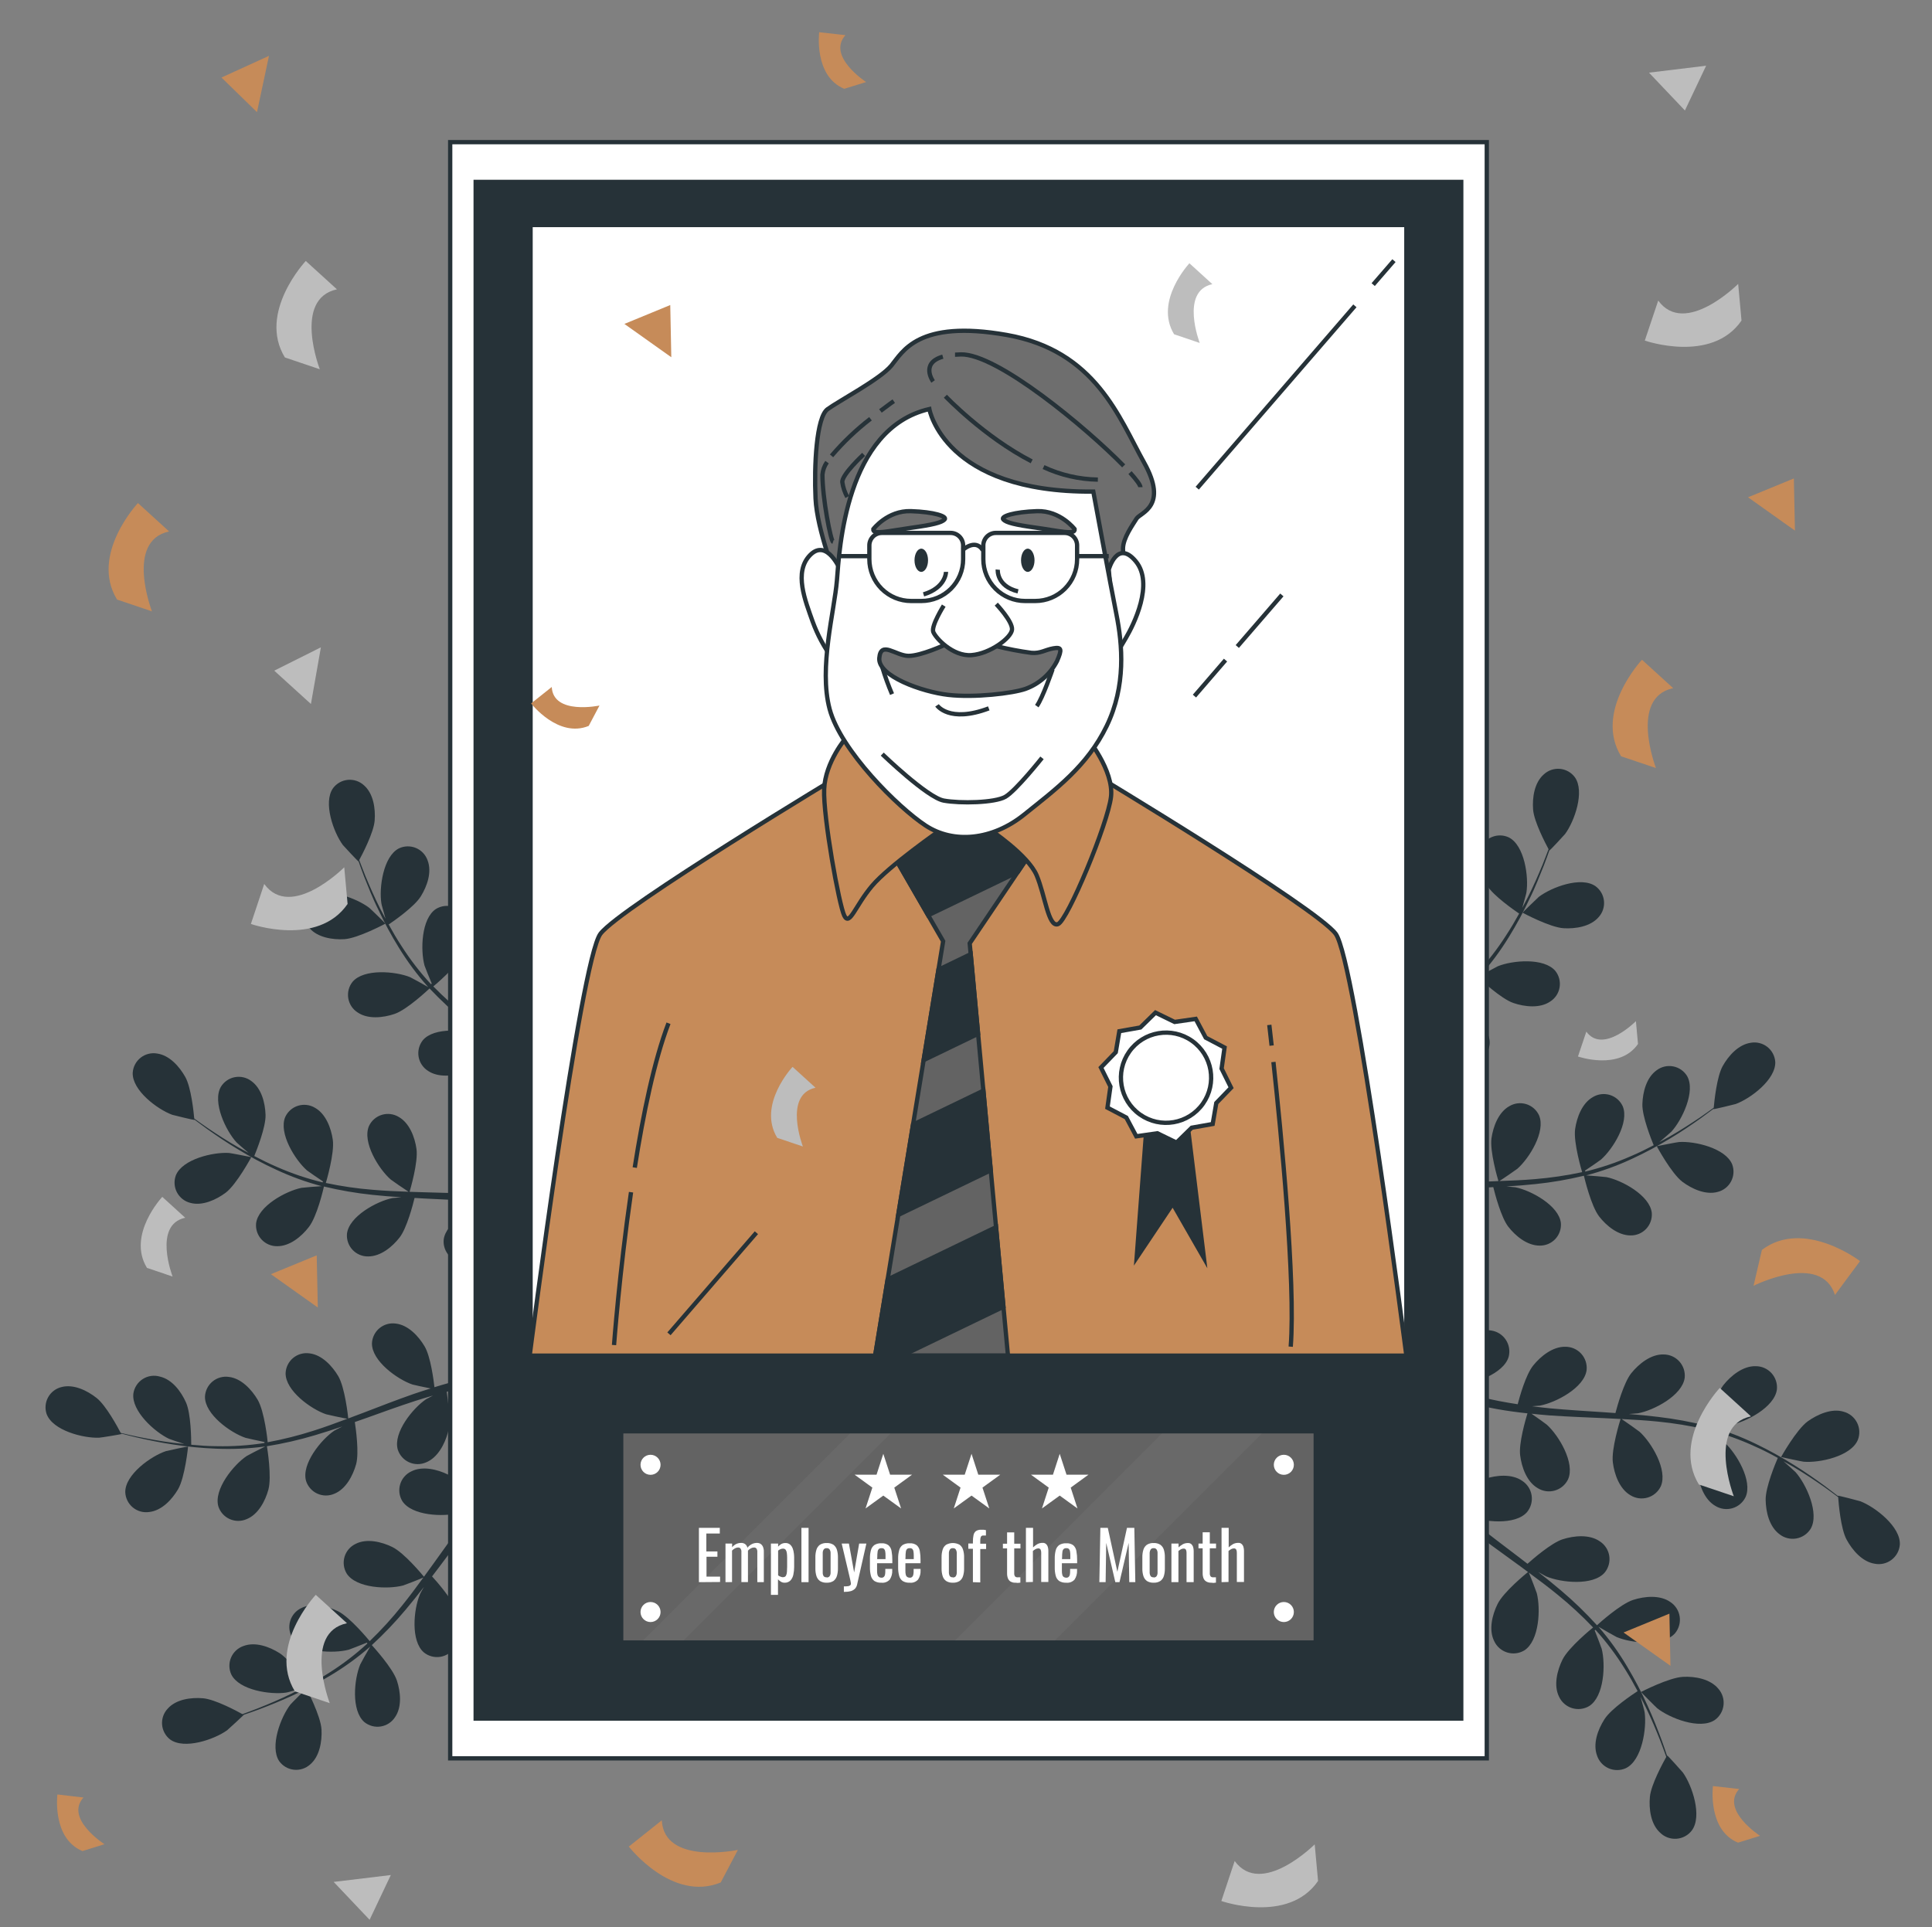 <svg width="450" height="449" viewBox="0 0 450 449" fill="none" xmlns="http://www.w3.org/2000/svg">
<rect x="0" y="0" width="450" height="449" fill="#808080" stroke="none"/>
<path d="M74.89 402.942C74.724 399.741 71.367 393.358 71.367 393.349C71.367 393.339 67.835 396.842 67.641 397.095C65.383 400.014 62.776 406.893 65.033 410.289C65.432 410.842 65.943 411.305 66.532 411.648C67.122 411.99 67.777 412.206 68.455 412.279C69.133 412.352 69.819 412.282 70.468 412.074C71.117 411.865 71.716 411.522 72.224 411.067C74.442 409.209 75.026 405.686 74.89 402.942Z" fill="#263238"/>
<path d="M43.811 336.992C43.811 336.924 38.946 337.965 38.635 338.063C35.161 339.221 29.128 343.521 29.177 347.627C29.205 348.311 29.377 348.981 29.681 349.594C29.985 350.207 30.416 350.749 30.944 351.184C31.471 351.619 32.085 351.938 32.745 352.12C33.405 352.302 34.095 352.343 34.772 352.239C37.691 351.909 40.075 349.32 41.476 346.937C43.091 344.173 43.811 337.002 43.811 336.992Z" fill="#263238"/>
<path d="M10.847 329.384C12.267 333.276 19.438 335.085 23.106 334.93C23.418 334.93 28.341 334.132 28.312 334.064V333.986C29.441 334.288 30.657 334.589 31.99 334.901C34.452 335.455 37.254 336.068 40.338 336.516C43.654 337.033 46.997 337.358 50.35 337.489C54.11 337.652 57.877 337.486 61.608 336.992H61.744C60.654 337.508 57.667 339.055 57.453 339.201C54.408 341.244 49.728 346.985 50.856 350.926C51.063 351.575 51.405 352.174 51.858 352.683C52.311 353.192 52.866 353.6 53.487 353.88C54.108 354.161 54.782 354.308 55.463 354.312C56.145 354.316 56.819 354.177 57.444 353.903C60.139 352.833 61.793 349.671 62.513 347.024C63.33 344.047 62.26 337.44 62.172 336.915C65.941 336.308 69.666 335.457 73.323 334.365C75.464 333.733 77.604 333.032 79.735 332.312C78.811 332.789 77.984 333.217 77.877 333.285C74.831 335.329 70.151 341.069 71.289 345.01C71.496 345.659 71.838 346.258 72.291 346.767C72.744 347.276 73.299 347.684 73.921 347.965C74.541 348.245 75.215 348.392 75.896 348.396C76.578 348.4 77.252 348.261 77.877 347.987C80.562 346.907 82.216 343.745 82.946 341.108C83.676 338.471 82.878 332.77 82.644 331.281L85.096 330.425C88.988 329.024 92.88 327.613 96.772 326.348C98.135 325.9 99.497 325.511 100.849 325.112L99.244 325.968C96.198 328.012 91.518 333.752 92.647 337.693C92.853 338.343 93.193 338.943 93.646 339.453C94.099 339.963 94.654 340.372 95.275 340.654C95.896 340.935 96.57 341.083 97.252 341.088C97.934 341.092 98.609 340.953 99.234 340.68C101.929 339.6 103.583 336.438 104.303 333.791C105.023 331.145 104.303 326.007 104.05 324.236C105.451 323.876 106.853 323.507 108.224 323.215C109.197 323.04 110.063 322.806 111.017 322.68L113.819 322.261C115.61 322.057 117.458 321.833 119.219 321.677C120.436 321.561 121.594 321.473 122.771 321.386C121.409 321.814 118.762 322.709 118.558 322.806C115.687 324.28 113.244 326.468 111.465 329.16C111.124 329.31 110.798 329.493 110.492 329.705C109.925 330.083 109.444 330.576 109.081 331.153C108.717 331.729 108.478 332.375 108.38 333.049C108.282 333.723 108.327 334.41 108.511 335.066C108.695 335.722 109.015 336.332 109.45 336.856C112.165 339.941 119.521 339.084 122.878 337.625C123.072 337.537 125.125 336.36 126.4 335.591C125.719 336.156 125.048 336.691 124.347 337.284C122.965 338.442 121.623 339.629 120.163 340.914C119.482 341.556 118.791 342.198 118.1 342.86C117.41 343.521 116.738 344.251 116.038 344.952C114.471 346.606 112.963 348.367 111.474 350.177C110.501 348.96 106.804 344.718 104.332 343.512C101.861 342.305 98.397 341.459 95.819 342.772C95.2 343.06 94.648 343.474 94.2 343.988C93.752 344.503 93.416 345.106 93.216 345.758C93.016 346.411 92.956 347.098 93.039 347.775C93.122 348.453 93.346 349.105 93.698 349.69C95.916 353.144 103.321 353.417 106.862 352.473C107.086 352.415 109.548 351.5 110.9 350.906C110.015 351.996 109.129 353.086 108.273 354.215C105.792 357.484 103.408 360.87 100.976 364.246C100.236 365.278 99.487 366.299 98.748 367.321C98.387 366.883 94.145 361.746 91.372 360.393C88.91 359.187 85.447 358.34 82.858 359.654C82.24 359.942 81.69 360.357 81.242 360.872C80.795 361.387 80.461 361.99 80.262 362.642C80.063 363.295 80.003 363.982 80.087 364.659C80.17 365.336 80.395 365.987 80.747 366.572C82.965 370.026 90.37 370.298 93.912 369.354C94.174 369.286 97.726 367.905 98.611 367.506C96.967 369.763 95.313 371.991 93.591 374.122C91.279 377.018 88.78 379.758 86.108 382.325C85.943 382.12 81.535 376.74 78.704 375.348C76.242 374.151 72.778 373.305 70.19 374.618C69.573 374.907 69.024 375.322 68.577 375.836C68.131 376.35 67.798 376.952 67.599 377.603C67.4 378.254 67.339 378.94 67.422 379.616C67.505 380.292 67.728 380.943 68.079 381.527C70.297 384.991 77.692 385.253 81.234 384.319C81.467 384.261 84.153 383.2 85.447 382.675L85.573 382.869C82.825 385.404 79.851 387.684 76.689 389.68C74.967 390.79 73.265 391.763 71.581 392.668C70.861 391.578 67.524 386.645 65.111 385.117C62.698 383.589 59.438 382.432 56.724 383.453C56.079 383.673 55.488 384.025 54.989 384.488C54.489 384.95 54.092 385.512 53.824 386.138C53.555 386.763 53.42 387.438 53.429 388.119C53.437 388.799 53.589 389.471 53.873 390.089C55.692 393.767 63.019 394.847 66.638 394.312C66.843 394.312 68.808 393.757 70.239 393.339C69.48 393.738 68.692 394.156 67.952 394.526C65.169 395.898 62.532 396.997 60.168 397.941C58.835 398.467 57.619 398.914 56.471 399.333C55.215 398.632 50.097 395.878 47.295 395.635C44.493 395.392 41.029 395.869 39.093 398.019C38.621 398.511 38.258 399.096 38.026 399.737C37.795 400.379 37.702 401.061 37.751 401.741C37.801 402.421 37.992 403.082 38.314 403.683C38.636 404.284 39.08 404.811 39.618 405.229C42.926 407.652 49.932 405.229 52.9 403.088C53.153 402.903 56.792 399.527 56.792 399.498H56.714C57.823 399.128 59.01 398.72 60.294 398.243C62.659 397.338 65.315 396.297 68.147 394.983C71.201 393.583 74.174 392.011 77.05 390.274C80.275 388.342 83.323 386.128 86.157 383.658L86.254 383.56C85.631 384.592 83.997 387.53 83.9 387.773C82.489 391.15 81.749 398.476 84.873 401.191C85.404 401.619 86.02 401.93 86.679 402.104C87.339 402.279 88.028 402.313 88.701 402.203C89.375 402.094 90.018 401.845 90.589 401.471C91.159 401.097 91.645 400.607 92.014 400.033C93.668 397.649 93.299 394.098 92.442 391.5C91.469 388.581 86.945 383.638 86.604 383.249C89.424 380.66 92.07 377.887 94.525 374.949C95.965 373.246 97.356 371.485 98.738 369.695C98.232 370.6 97.765 371.417 97.765 371.544C96.354 374.92 95.614 382.295 98.738 384.961C99.269 385.39 99.884 385.701 100.543 385.877C101.202 386.052 101.891 386.086 102.564 385.978C103.238 385.87 103.881 385.621 104.452 385.248C105.023 384.875 105.51 384.386 105.88 383.813C107.524 381.429 107.164 377.878 106.308 375.27C105.451 372.663 101.657 368.352 100.635 367.243L102.211 365.171C104.692 361.853 107.164 358.525 109.684 355.343C110.579 354.215 111.494 353.144 112.408 352.064C111.951 352.872 111.581 353.563 111.533 353.67C110.122 357.056 109.382 364.421 112.506 367.087C113.037 367.516 113.652 367.827 114.311 368.003C114.97 368.178 115.659 368.212 116.332 368.104C117.006 367.996 117.649 367.747 118.22 367.374C118.791 367.001 119.278 366.512 119.647 365.939C121.292 363.555 120.932 360.004 120.076 357.396C119.219 354.789 115.794 350.906 114.588 349.564C115.561 348.493 116.534 347.413 117.507 346.421C118.198 345.749 118.82 345.059 119.54 344.426L121.652 342.529C123.034 341.371 124.454 340.164 125.826 339.065C126.799 338.296 127.704 337.586 128.628 336.856C127.733 337.965 126.021 340.174 125.904 340.369C123.958 343.502 122.148 350.673 124.824 353.786C125.284 354.289 125.845 354.69 126.47 354.962C127.095 355.234 127.77 355.372 128.452 355.366C129.133 355.361 129.806 355.212 130.426 354.93C131.047 354.648 131.601 354.238 132.053 353.728C134.048 351.626 134.223 348.055 133.775 345.36C133.279 342.383 129.708 337.031 129.261 336.36C130.798 335.173 132.306 334.025 133.737 332.964C138.67 329.315 142.922 326.465 145.938 324.499L144.693 322.008L144.498 322.144C141.482 324.198 137.22 327.194 132.277 331.028C130.711 332.225 129.056 333.548 127.412 334.92C125.869 333.528 124.244 332.228 122.547 331.028C123.647 328.109 123.627 322.125 123.617 321.356C125.563 321.201 127.451 321.084 129.232 320.996C135.352 320.675 140.47 320.636 144.07 320.656L142.708 317.922C139.185 318 134.525 318.165 129.086 318.564C127.14 318.71 125.018 318.895 122.858 319.109C122.654 318.35 120.99 312.123 119.083 309.778C117.351 307.657 114.559 305.438 111.659 305.545C110.978 305.548 110.304 305.694 109.683 305.974C109.061 306.253 108.506 306.66 108.052 307.169C107.597 307.677 107.255 308.275 107.047 308.924C106.839 309.573 106.769 310.258 106.843 310.936C107.407 315.003 114.014 318.35 117.624 318.982C117.838 318.982 120.192 319.167 121.681 319.235C120.805 319.333 119.949 319.41 119.044 319.517C117.244 319.712 115.464 319.965 113.547 320.228L110.754 320.714C109.781 320.86 108.808 321.123 107.884 321.327C105.656 321.843 103.428 322.475 101.19 323.166C101.015 321.6 100.304 316.034 98.903 313.66C97.502 311.286 95.089 308.688 92.209 308.347C91.535 308.247 90.847 308.29 90.19 308.473C89.534 308.655 88.923 308.974 88.397 309.408C87.871 309.842 87.443 310.381 87.139 310.991C86.835 311.601 86.663 312.269 86.634 312.95C86.575 317.056 92.598 321.366 96.072 322.543C96.286 322.612 98.874 323.176 100.304 323.458C98.962 323.876 97.629 324.295 96.286 324.762C92.394 326.124 88.502 327.632 84.668 329.111L81.117 330.444C81.058 329.88 80.348 323.254 78.791 320.597C77.4 318.243 74.977 315.616 72.097 315.285C71.423 315.185 70.735 315.227 70.078 315.41C69.422 315.593 68.811 315.911 68.285 316.345C67.759 316.779 67.331 317.319 67.027 317.929C66.723 318.539 66.551 319.206 66.522 319.887C66.463 323.993 72.486 328.304 75.95 329.471C76.213 329.559 79.939 330.366 80.893 330.522C78.285 331.495 75.668 332.468 73.109 333.276C69.584 334.411 65.989 335.317 62.347 335.99C62.347 335.728 61.618 328.81 60.012 326.085C58.621 323.73 56.198 321.103 53.318 320.773C52.644 320.672 51.956 320.715 51.3 320.898C50.643 321.08 50.032 321.399 49.506 321.833C48.98 322.267 48.552 322.806 48.248 323.417C47.944 324.027 47.772 324.694 47.743 325.375C47.684 329.481 53.707 333.791 57.181 334.959C57.405 335.037 60.246 335.65 61.598 335.932V336.165C57.914 336.742 54.186 336.989 50.458 336.905C48.414 336.905 46.449 336.749 44.542 336.574C44.542 335.27 44.483 329.315 43.316 326.708C42.148 324.1 40.066 321.347 37.244 320.695C36.578 320.499 35.878 320.449 35.191 320.547C34.503 320.645 33.845 320.888 33.26 321.262C32.675 321.635 32.176 322.129 31.797 322.711C31.419 323.293 31.169 323.949 31.066 324.635C30.56 328.712 36.077 333.655 39.394 335.202C39.579 335.29 41.506 335.942 42.926 336.389C42.07 336.302 41.175 336.224 40.358 336.117C37.273 335.737 34.52 335.192 32.009 334.696C30.599 334.395 29.334 334.103 28.117 333.811C27.456 332.536 24.702 327.418 22.503 325.676C20.304 323.935 17.152 322.407 14.349 323.127C13.693 323.282 13.076 323.572 12.538 323.978C12 324.384 11.552 324.897 11.223 325.485C10.893 326.074 10.69 326.724 10.625 327.395C10.56 328.066 10.636 328.743 10.847 329.384V329.384Z" fill="#263238"/>
<path d="M52.559 277.863C55.128 275.917 58.523 269.573 58.533 269.573C58.543 269.573 53.668 268.6 53.347 268.6C49.689 268.357 42.469 270.021 40.951 273.835C40.717 274.476 40.619 275.158 40.666 275.839C40.712 276.52 40.901 277.183 41.22 277.786C41.539 278.388 41.982 278.917 42.519 279.338C43.056 279.759 43.675 280.062 44.337 280.228C47.12 280.996 50.341 279.508 52.559 277.863Z" fill="#263238"/>
<path d="M89.776 215.173C89.844 215.173 86.254 211.67 86.001 211.485C83.082 209.257 76.144 206.62 72.778 209.004C72.229 209.409 71.771 209.925 71.434 210.518C71.098 211.112 70.89 211.769 70.824 212.448C70.758 213.127 70.835 213.812 71.051 214.459C71.267 215.107 71.617 215.701 72.077 216.204C73.955 218.403 77.487 218.958 80.221 218.792C83.422 218.578 89.776 215.173 89.776 215.173Z" fill="#263238"/>
<path d="M77.585 183.599C75.192 186.936 77.682 193.913 79.862 196.861C80.056 197.114 83.462 200.753 83.501 200.685V200.617C83.88 201.716 84.308 202.894 84.795 204.178C85.768 206.533 86.741 209.179 88.142 211.962C89.563 215.005 91.161 217.961 92.929 220.816C94.901 224.024 97.15 227.052 99.653 229.865L99.74 229.953C98.709 229.349 95.751 227.744 95.508 227.637C92.112 226.265 84.737 225.603 82.1 228.746C81.677 229.282 81.371 229.9 81.203 230.562C81.035 231.223 81.007 231.913 81.123 232.586C81.239 233.258 81.495 233.899 81.874 234.466C82.254 235.034 82.748 235.515 83.326 235.878C85.729 237.503 89.271 237.095 91.869 236.219C94.788 235.246 99.653 230.634 100.052 230.274C102.674 233.049 105.476 235.65 108.439 238.058C110.161 239.478 111.932 240.86 113.732 242.213C112.817 241.716 112 241.24 111.874 241.24C108.478 239.858 101.102 239.196 98.475 242.349C98.054 242.884 97.749 243.501 97.581 244.161C97.413 244.821 97.385 245.509 97.5 246.18C97.614 246.852 97.869 247.492 98.246 248.058C98.624 248.625 99.116 249.107 99.692 249.471C102.095 251.096 105.637 250.697 108.235 249.812C110.832 248.926 115.104 245.093 116.213 244.071C116.904 244.577 117.595 245.102 118.295 245.608C121.633 248.07 124.99 250.473 128.201 252.993C129.329 253.869 130.409 254.774 131.499 255.679C130.691 255.231 130.001 254.871 129.894 254.823C126.498 253.451 119.122 252.779 116.486 255.932C116.064 256.467 115.76 257.085 115.593 257.746C115.425 258.406 115.399 259.094 115.514 259.766C115.63 260.437 115.885 261.077 116.264 261.643C116.642 262.21 117.135 262.69 117.712 263.054C120.105 264.679 123.657 264.28 126.245 263.395C128.833 262.509 132.696 259.045 134.029 257.829C135.119 258.802 136.208 259.775 137.21 260.748C137.892 261.429 138.582 262.042 139.225 262.762L141.171 264.854C142.348 266.226 143.564 267.627 144.673 268.999C145.452 269.972 146.182 270.858 146.911 271.772C145.792 270.887 143.574 269.194 143.37 269.077C140.54 267.529 137.361 266.735 134.136 266.771C133.827 266.583 133.501 266.424 133.163 266.294C132.531 266.037 131.853 265.915 131.171 265.937C130.489 265.959 129.82 266.124 129.206 266.421C128.592 266.718 128.048 267.141 127.608 267.662C127.168 268.184 126.843 268.792 126.653 269.447C125.622 273.417 130.448 279.031 133.552 280.996C133.727 281.113 135.848 282.154 137.201 282.777L134.651 282.028C132.92 281.531 131.178 281.055 129.3 280.588L126.537 279.975C125.564 279.741 124.591 279.624 123.618 279.439C121.36 279.07 119.064 278.807 116.739 278.583C117.167 277.065 118.636 271.655 118.247 268.931C117.858 266.207 116.622 262.869 114.092 261.468C113.507 261.118 112.856 260.895 112.18 260.813C111.503 260.731 110.817 260.792 110.166 260.992C109.515 261.192 108.913 261.527 108.399 261.974C107.885 262.421 107.471 262.972 107.184 263.589C105.559 267.365 109.48 273.64 112.243 276.053C112.418 276.199 114.588 277.708 115.804 278.515C114.403 278.398 113.012 278.272 111.591 278.194C107.495 277.97 103.34 277.883 99.195 277.766L95.401 277.649C95.556 277.104 97.444 270.712 97.006 267.656C96.627 264.952 95.381 261.604 92.851 260.194C92.267 259.844 91.615 259.621 90.939 259.539C90.263 259.457 89.577 259.518 88.925 259.718C88.274 259.918 87.672 260.252 87.159 260.699C86.645 261.147 86.231 261.697 85.943 262.315C84.318 266.09 88.239 272.366 91.003 274.779C91.207 274.964 94.34 277.124 95.167 277.639C92.384 277.542 89.602 277.416 86.868 277.182C83.178 276.891 79.512 276.358 75.892 275.586C75.97 275.333 77.955 268.668 77.517 265.545C77.138 262.83 75.892 259.483 73.362 258.072C72.777 257.721 72.124 257.497 71.446 257.415C70.768 257.333 70.081 257.394 69.428 257.595C68.775 257.796 68.173 258.132 67.659 258.582C67.144 259.031 66.731 259.584 66.444 260.203C64.829 263.969 68.75 270.254 71.504 272.667C71.689 272.823 74.082 274.477 75.23 275.236L75.143 275.45C71.518 274.576 67.979 273.381 64.566 271.879C62.679 271.072 60.918 270.196 59.224 269.311C59.721 268.104 61.939 262.577 61.852 259.727C61.764 256.876 60.879 253.519 58.543 251.845C58.001 251.433 57.377 251.139 56.713 250.983C56.05 250.827 55.361 250.813 54.691 250.94C54.021 251.068 53.386 251.335 52.826 251.724C52.266 252.112 51.794 252.615 51.441 253.198C49.407 256.769 52.618 263.443 55.099 266.139C55.235 266.294 56.773 267.627 57.901 268.591C57.142 268.182 56.354 267.764 55.634 267.355C52.939 265.827 50.555 264.261 48.463 262.85C47.276 262.042 46.225 261.283 45.242 260.573C45.116 259.133 44.532 253.353 43.16 250.901C41.788 248.449 39.463 245.832 36.593 245.433C35.92 245.317 35.231 245.344 34.57 245.511C33.909 245.679 33.29 245.983 32.755 246.405C32.219 246.827 31.778 247.358 31.46 247.961C31.142 248.565 30.955 249.228 30.91 249.909C30.755 254.015 36.68 258.452 40.124 259.707C40.426 259.814 45.272 260.972 45.272 260.904V260.816C46.245 261.527 47.218 262.276 48.317 263.064C50.39 264.523 52.735 266.148 55.42 267.744C58.283 269.501 61.25 271.083 64.304 272.483C67.71 274.079 71.253 275.365 74.89 276.326H75.026C73.82 276.384 70.472 276.676 70.219 276.725C66.619 277.455 60.1 280.967 59.643 285.044C59.586 285.724 59.672 286.408 59.896 287.052C60.12 287.697 60.477 288.287 60.944 288.784C61.411 289.282 61.978 289.675 62.607 289.939C63.236 290.203 63.913 290.332 64.596 290.318C67.514 290.318 70.229 288.06 71.903 285.89C73.849 283.448 75.337 276.929 75.454 276.413C79.179 277.313 82.959 277.963 86.77 278.359C88.989 278.603 91.236 278.768 93.484 278.914L91.392 279.109C87.802 279.838 81.282 283.351 80.815 287.428C80.758 288.108 80.844 288.792 81.068 289.436C81.293 290.081 81.65 290.671 82.117 291.168C82.584 291.665 83.15 292.059 83.779 292.323C84.408 292.587 85.086 292.716 85.768 292.701C88.687 292.701 91.402 290.444 93.085 288.274C94.768 286.105 96.208 280.549 96.559 279.079L99.156 279.225C103.301 279.42 107.437 279.605 111.484 279.907C112.915 280.014 114.316 280.169 115.717 280.325C114.802 280.403 114.024 280.481 113.907 280.5C110.317 281.23 103.798 284.742 103.34 288.819C103.283 289.499 103.369 290.183 103.593 290.828C103.817 291.472 104.175 292.062 104.642 292.559C105.109 293.057 105.675 293.45 106.304 293.714C106.933 293.979 107.611 294.108 108.293 294.093C111.212 294.093 113.927 291.836 115.6 289.666C117.274 287.496 118.578 282.475 119.015 280.734C120.446 280.938 121.934 281.133 123.258 281.385C124.231 281.59 125.116 281.707 126.05 281.96L128.804 282.641C130.536 283.137 132.326 283.614 134.009 284.168C135.177 284.519 136.286 284.888 137.405 285.248C135.985 285.122 133.202 284.947 132.968 284.956C129.31 285.122 122.333 287.613 121.292 291.573C121.132 292.236 121.114 292.926 121.237 293.597C121.361 294.268 121.625 294.905 122.011 295.468C122.398 296.03 122.898 296.505 123.48 296.862C124.062 297.218 124.712 297.449 125.389 297.537C128.249 298.004 131.304 296.156 133.289 294.268C135.479 292.186 137.911 286.241 138.213 285.511C140.061 286.114 141.852 286.718 143.535 287.321C149.315 289.364 154.063 291.281 157.381 292.682L158.753 290.259L158.529 290.172C155.133 288.819 150.258 286.971 144.323 285.015C142.445 284.392 140.431 283.769 138.359 283.147C138.631 281.095 138.784 279.028 138.816 276.958C141.832 276.248 146.795 272.872 147.437 272.424C148.643 273.952 149.801 275.45 150.881 276.871C154.579 281.736 157.468 285.988 159.473 288.985L160.971 286.319C158.938 283.4 156.194 279.673 152.808 275.392C151.582 273.835 150.249 272.2 148.857 270.527C149.383 269.933 153.606 265.059 154.472 262.169C155.26 259.542 155.542 255.99 153.829 253.645C153.445 253.081 152.947 252.604 152.367 252.244C151.786 251.885 151.137 251.652 150.461 251.56C149.784 251.469 149.096 251.52 148.441 251.712C147.786 251.903 147.179 252.231 146.658 252.672C143.613 255.416 144.537 262.762 146.036 266.109C146.123 266.304 147.32 268.338 148.098 269.612C147.524 268.931 146.979 268.269 146.386 267.579C145.218 266.207 144.012 264.864 142.718 263.424L140.772 261.381C140.129 260.69 139.361 260.028 138.651 259.347C136.977 257.79 135.206 256.302 133.387 254.832C134.583 253.811 138.796 250.104 139.974 247.622C141.151 245.141 141.92 241.668 140.626 239.099C140.331 238.484 139.911 237.937 139.392 237.495C138.872 237.053 138.266 236.725 137.612 236.532C136.958 236.34 136.27 236.287 135.594 236.377C134.919 236.467 134.269 236.698 133.688 237.056C130.254 239.313 130.059 246.708 131.032 250.249C131.1 250.464 132.083 252.925 132.647 254.258C131.548 253.392 130.458 252.517 129.31 251.67C126.011 249.228 122.606 246.863 119.21 244.48L116.106 242.281C116.544 241.921 121.642 237.62 122.917 234.837C124.094 232.366 124.863 228.892 123.559 226.323C123.265 225.71 122.845 225.165 122.326 224.723C121.808 224.282 121.203 223.955 120.55 223.762C119.897 223.57 119.21 223.516 118.536 223.605C117.861 223.695 117.212 223.924 116.632 224.28C113.197 226.528 113.002 233.932 113.975 237.464C114.043 237.727 115.464 241.269 115.873 242.144C113.606 240.529 111.358 238.895 109.208 237.192C106.289 234.911 103.523 232.44 100.927 229.797C101.132 229.632 106.473 225.175 107.826 222.324C109.003 219.853 109.772 216.37 108.478 213.801C108.183 213.186 107.763 212.639 107.244 212.197C106.725 211.755 106.118 211.427 105.464 211.234C104.81 211.042 104.123 210.989 103.447 211.079C102.771 211.169 102.121 211.4 101.54 211.758C98.106 214.015 97.911 221.41 98.884 224.952C98.942 225.175 100.022 227.87 100.567 229.145L100.373 229.272C97.848 226.539 95.569 223.589 93.562 220.456C92.433 218.744 91.45 217.051 90.526 215.367C91.606 214.647 96.5 211.261 98.008 208.829C99.516 206.396 100.635 203.137 99.594 200.432C99.369 199.788 99.011 199.198 98.543 198.701C98.076 198.205 97.509 197.812 96.879 197.548C96.25 197.285 95.572 197.157 94.89 197.173C94.207 197.188 93.536 197.347 92.919 197.639C89.261 199.498 88.249 206.834 88.833 210.454C88.833 210.648 89.407 212.614 89.806 214.044C89.397 213.285 88.969 212.507 88.59 211.767C87.189 208.994 86.07 206.377 85.097 204.051C84.552 202.718 84.124 201.502 83.666 200.364C84.357 199.099 87.052 193.952 87.266 191.159C87.481 188.367 86.975 184.893 84.805 182.976C84.306 182.508 83.715 182.15 83.069 181.926C82.423 181.702 81.737 181.616 81.056 181.675C80.375 181.734 79.713 181.936 79.115 182.267C78.517 182.599 77.996 183.052 77.585 183.599V183.599Z" fill="#263238"/>
<path d="M391.864 275.314C389.295 273.368 385.89 267.034 385.89 267.024C385.89 267.014 390.755 266.051 391.076 266.051C394.734 265.798 401.944 267.472 403.472 271.286C403.705 271.926 403.801 272.608 403.754 273.287C403.707 273.966 403.517 274.628 403.198 275.23C402.879 275.832 402.437 276.36 401.901 276.78C401.365 277.2 400.746 277.503 400.086 277.669C397.293 278.447 394.053 276.958 391.864 275.314Z" fill="#263238"/>
<path d="M354.636 212.624C354.578 212.624 358.168 209.131 358.421 208.936C361.34 206.708 368.268 204.071 371.644 206.464C372.194 206.869 372.651 207.385 372.988 207.979C373.325 208.572 373.533 209.23 373.599 209.909C373.665 210.588 373.587 211.273 373.371 211.92C373.155 212.567 372.806 213.161 372.345 213.665C370.457 215.864 366.935 216.409 364.201 216.243C360.99 216.049 354.646 212.633 354.636 212.624Z" fill="#263238"/>
<path d="M366.809 181.059C369.193 184.397 366.712 191.364 364.522 194.312C364.338 194.565 360.932 198.204 360.893 198.145V198.068C360.504 199.177 360.086 200.354 359.589 201.629C358.616 203.983 357.643 206.64 356.252 209.413C354.826 212.458 353.224 215.417 351.455 218.277C349.493 221.485 347.246 224.51 344.741 227.316C344.711 227.351 344.679 227.383 344.644 227.413C345.685 226.8 348.643 225.195 348.877 225.097C352.272 223.716 359.648 223.054 362.285 226.207C362.706 226.742 363.01 227.36 363.177 228.02C363.345 228.681 363.371 229.369 363.256 230.041C363.14 230.712 362.885 231.352 362.507 231.918C362.128 232.485 361.635 232.965 361.059 233.329C358.665 234.954 355.114 234.555 352.525 233.67C349.606 232.697 344.741 228.094 344.333 227.725C341.715 230.52 338.917 233.14 335.955 235.567C334.233 236.988 332.452 238.359 330.652 239.722C331.567 239.225 332.394 238.749 332.511 238.749C335.907 237.367 343.282 236.705 345.919 239.848C346.342 240.384 346.647 241.002 346.816 241.664C346.984 242.325 347.011 243.015 346.895 243.687C346.78 244.36 346.524 245.001 346.144 245.568C345.765 246.135 345.27 246.617 344.693 246.98C342.299 248.605 338.748 248.206 336.16 247.321C333.571 246.435 329.29 242.602 328.181 241.57C327.48 242.086 326.799 242.611 326.099 243.117C322.752 245.569 319.404 247.982 316.194 250.493C315.055 251.378 313.975 252.283 312.885 253.178C313.703 252.74 314.384 252.371 314.501 252.332C317.896 250.95 325.272 250.288 327.908 253.431C328.331 253.967 328.637 254.586 328.805 255.247C328.974 255.908 329.001 256.598 328.885 257.271C328.769 257.943 328.514 258.584 328.134 259.151C327.755 259.719 327.26 260.2 326.683 260.563C324.279 262.188 320.737 261.789 318.14 260.904C315.542 260.018 311.689 256.555 310.356 255.338C309.276 256.311 308.186 257.284 307.174 258.257C306.502 258.938 305.812 259.551 305.169 260.271C304.527 260.991 303.885 261.673 303.223 262.354C302.056 263.726 300.84 265.136 299.721 266.499C298.942 267.472 298.222 268.357 297.483 269.281C298.602 268.386 300.83 266.703 301.025 266.586C303.858 265.038 307.04 264.241 310.268 264.27C310.576 264.083 310.902 263.927 311.241 263.803C311.872 263.546 312.55 263.424 313.231 263.445C313.912 263.466 314.581 263.63 315.195 263.926C315.809 264.223 316.353 264.645 316.793 265.165C317.234 265.685 317.56 266.292 317.75 266.946C318.782 270.926 313.956 276.54 310.862 278.505C310.677 278.622 308.555 279.654 307.203 280.286C308.059 280.033 308.877 279.78 309.752 279.537C311.494 279.031 313.236 278.564 315.104 278.097L317.877 277.474C318.791 277.25 319.823 277.133 320.796 276.949C323.043 276.579 325.349 276.306 327.675 276.092C327.237 274.574 325.729 269.165 326.157 266.44C326.585 263.716 327.782 260.378 330.322 258.968C330.907 258.618 331.559 258.396 332.236 258.314C332.912 258.233 333.599 258.295 334.25 258.496C334.901 258.696 335.503 259.032 336.016 259.48C336.53 259.929 336.943 260.48 337.23 261.098C338.845 264.864 334.934 271.15 332.17 273.563C331.995 273.709 329.816 275.217 328.609 276.024C330.01 275.898 331.402 275.771 332.822 275.693C336.918 275.479 341.073 275.382 345.208 275.275C346.483 275.275 347.748 275.197 349.013 275.149C348.847 274.613 346.97 268.211 347.398 265.166C347.787 262.451 349.023 259.104 351.562 257.693C352.147 257.343 352.799 257.121 353.476 257.04C354.153 256.958 354.839 257.02 355.491 257.221C356.142 257.422 356.744 257.757 357.257 258.206C357.77 258.654 358.184 259.205 358.47 259.824C360.095 263.589 356.174 269.875 353.411 272.288C353.197 272.463 350.064 274.633 349.237 275.139C352.029 275.042 354.802 274.925 357.536 274.691C361.226 274.386 364.892 273.844 368.512 273.066C368.434 272.823 366.439 266.148 366.877 263.025C367.266 260.32 368.502 256.973 371.042 255.562C371.626 255.212 372.278 254.989 372.954 254.907C373.63 254.825 374.316 254.886 374.968 255.086C375.619 255.286 376.221 255.621 376.734 256.068C377.248 256.515 377.662 257.066 377.95 257.683C379.575 261.458 375.654 267.734 372.89 270.147C372.705 270.313 370.322 271.957 369.164 272.716C369.2 272.786 369.233 272.857 369.261 272.93C372.886 272.056 376.425 270.861 379.838 269.359C381.725 268.561 383.486 267.686 385.179 266.8C384.673 265.594 382.455 260.067 382.542 257.206C382.63 254.346 383.515 251.008 385.86 249.335C386.403 248.923 387.027 248.629 387.69 248.473C388.354 248.317 389.043 248.303 389.713 248.43C390.383 248.558 391.018 248.824 391.578 249.213C392.138 249.602 392.61 250.104 392.963 250.687C394.987 254.258 391.776 260.933 389.305 263.628C389.169 263.774 387.631 265.117 386.493 266.08C387.252 265.662 388.04 265.253 388.76 264.844C391.465 263.307 393.839 261.741 395.941 260.34C397.118 259.522 398.179 258.773 399.161 258.053C399.288 256.613 399.872 250.833 401.234 248.381C402.596 245.929 404.941 243.322 407.811 242.923C408.483 242.807 409.171 242.833 409.831 243C410.492 243.167 411.11 243.471 411.646 243.892C412.182 244.313 412.623 244.842 412.941 245.444C413.259 246.047 413.448 246.709 413.494 247.389C413.64 251.495 407.724 255.942 404.27 257.197C403.978 257.304 399.122 258.462 399.132 258.384C399.128 258.355 399.128 258.325 399.132 258.296C398.159 259.007 397.186 259.756 396.077 260.554C394.014 262.013 391.659 263.638 388.984 265.234C386.114 266.979 383.148 268.561 380.1 269.972C376.683 271.567 373.131 272.853 369.485 273.816C369.443 273.82 369.4 273.82 369.358 273.816C370.555 273.884 373.912 274.176 374.165 274.224C377.755 274.944 384.274 278.467 384.732 282.543C384.788 283.222 384.701 283.904 384.476 284.547C384.252 285.189 383.896 285.777 383.43 286.273C382.964 286.77 382.399 287.162 381.772 287.427C381.145 287.691 380.469 287.82 379.789 287.807C376.87 287.807 374.145 285.55 372.472 283.39C370.584 280.948 369.047 274.429 368.92 273.903C365.197 274.808 361.416 275.459 357.604 275.849C355.386 276.083 353.148 276.258 350.9 276.394C351.932 276.482 352.846 276.569 352.992 276.598C356.583 277.318 363.102 280.841 363.559 284.917C363.615 285.597 363.528 286.28 363.303 286.923C363.078 287.566 362.721 288.155 362.254 288.651C361.787 289.147 361.221 289.54 360.593 289.804C359.965 290.067 359.288 290.196 358.607 290.181C355.688 290.181 352.973 287.924 351.299 285.764C349.626 283.604 348.176 278.029 347.816 276.559C346.95 276.608 346.094 276.666 345.228 276.705C341.083 276.91 336.948 277.095 332.89 277.396C331.47 277.503 330.059 277.659 328.658 277.815C329.631 277.892 330.351 277.961 330.467 277.99C334.068 278.71 340.587 282.232 341.044 286.309C341.1 286.988 341.013 287.671 340.788 288.314C340.563 288.958 340.206 289.546 339.739 290.043C339.272 290.539 338.706 290.932 338.078 291.195C337.449 291.459 336.773 291.587 336.091 291.573C333.172 291.573 330.458 289.315 328.784 287.155C327.111 284.995 325.797 279.965 325.369 278.223C323.929 278.418 322.499 278.612 321.117 278.875C320.144 279.07 319.259 279.196 318.334 279.449L315.581 280.13C313.849 280.627 312.049 281.103 310.375 281.648C309.198 282.008 308.088 282.368 306.97 282.728C308.39 282.611 311.183 282.427 311.416 282.436C315.075 282.611 322.051 285.093 323.092 289.062C323.251 289.725 323.268 290.414 323.143 291.084C323.019 291.754 322.755 292.39 322.369 292.951C321.983 293.513 321.483 293.987 320.902 294.342C320.321 294.698 319.671 294.928 318.996 295.017C316.135 295.494 313.09 293.636 311.095 291.758C308.916 289.675 306.473 283.721 306.181 283.001C304.333 283.614 302.533 284.217 300.859 284.81C295.07 286.854 290.331 288.78 287.013 290.172L285.641 287.749L285.865 287.661C289.261 286.319 294.126 284.47 300.071 282.514C301.939 281.891 303.963 281.259 306.035 280.636C305.762 278.584 305.606 276.518 305.568 274.448C302.562 273.738 297.59 270.361 296.957 269.924C295.741 271.451 294.583 272.94 293.513 274.37C289.816 279.235 286.916 283.477 284.921 286.474L283.442 283.769C285.476 280.85 288.22 277.114 291.606 272.833C292.822 271.276 294.165 269.641 295.547 267.968C295.031 267.374 290.798 262.509 289.932 259.61C289.144 256.992 288.872 253.431 290.584 251.096C290.968 250.533 291.466 250.057 292.045 249.699C292.625 249.341 293.273 249.108 293.948 249.017C294.624 248.925 295.31 248.976 295.964 249.167C296.619 249.357 297.225 249.683 297.745 250.123C300.801 252.867 299.876 260.213 298.378 263.56C298.281 263.764 297.084 265.798 296.305 267.063C296.88 266.392 297.424 265.72 298.018 265.029C299.195 263.657 300.402 262.324 301.696 260.884C302.338 260.203 303 259.522 303.642 258.841C304.284 258.16 305.043 257.489 305.753 256.808C307.427 255.251 309.198 253.752 311.017 252.293C309.82 251.271 305.617 247.564 304.43 245.073C303.243 242.582 302.484 239.128 303.778 236.559C304.072 235.944 304.493 235.398 305.012 234.956C305.531 234.514 306.138 234.186 306.792 233.993C307.446 233.8 308.133 233.747 308.809 233.837C309.485 233.928 310.135 234.159 310.716 234.516C314.15 236.764 314.345 244.168 313.372 247.7C313.313 247.924 312.331 250.376 311.757 251.719C312.866 250.843 313.956 249.967 315.094 249.131C318.393 246.688 321.808 244.314 325.204 241.94C326.245 241.21 327.266 240.471 328.298 239.741C327.87 239.371 322.771 235.08 321.487 232.298C320.309 229.826 319.541 226.343 320.835 223.774C321.129 223.159 321.55 222.613 322.069 222.171C322.588 221.728 323.194 221.4 323.849 221.208C324.503 221.015 325.19 220.962 325.866 221.052C326.542 221.142 327.191 221.374 327.772 221.731C331.207 223.988 331.402 231.383 330.429 234.925C330.351 235.187 328.93 238.719 328.483 239.605C330.759 237.98 333.007 236.345 335.157 234.652C338.072 232.366 340.838 229.896 343.438 227.258C343.233 227.092 337.891 222.626 336.539 219.775C335.362 217.304 334.544 213.83 335.887 211.261C336.181 210.646 336.602 210.1 337.121 209.658C337.64 209.216 338.247 208.888 338.901 208.695C339.555 208.502 340.242 208.449 340.918 208.539C341.594 208.63 342.244 208.861 342.825 209.218C346.259 211.466 346.454 218.87 345.481 222.402C345.413 222.636 344.333 225.321 343.788 226.596L343.982 226.722C346.513 223.998 348.792 221.051 350.793 217.917C351.922 216.204 352.915 214.501 353.839 212.828C352.759 212.098 347.855 208.712 346.357 206.28C344.858 203.847 343.72 200.588 344.771 197.883C344.996 197.238 345.354 196.649 345.821 196.152C346.289 195.655 346.856 195.262 347.486 194.999C348.115 194.736 348.793 194.608 349.475 194.623C350.157 194.639 350.829 194.798 351.445 195.09C355.104 196.958 356.106 204.295 355.532 207.914C355.532 208.109 354.958 210.074 354.559 211.505C354.958 210.736 355.396 209.958 355.765 209.218C357.176 206.455 358.295 203.837 359.268 201.502C359.803 200.179 360.241 198.963 360.689 197.824C360.008 196.559 357.303 191.412 357.089 188.61C356.875 185.808 357.381 182.344 359.56 180.427C360.06 179.954 360.653 179.593 361.303 179.367C361.952 179.141 362.642 179.055 363.327 179.114C364.012 179.174 364.676 179.378 365.276 179.714C365.877 180.049 366.399 180.508 366.809 181.059V181.059Z" fill="#263238"/>
<path d="M421.053 331.116C418.407 333.062 414.846 339.425 414.846 339.435C414.846 339.444 419.769 340.505 420.09 340.524C423.807 340.846 431.163 339.269 432.739 335.416C432.988 334.771 433.098 334.08 433.062 333.389C433.027 332.698 432.846 332.022 432.532 331.405C432.218 330.789 431.778 330.245 431.241 329.81C430.703 329.374 430.08 329.057 429.412 328.878C426.648 328.021 423.33 329.5 421.053 331.116Z" fill="#263238"/>
<path d="M382.231 394.166C382.163 394.166 385.754 397.776 386.007 397.97C388.926 400.276 395.931 403.02 399.395 400.705C399.96 400.304 400.435 399.788 400.788 399.192C401.14 398.595 401.364 397.931 401.442 397.243C401.521 396.554 401.454 395.857 401.246 395.196C401.037 394.535 400.692 393.925 400.232 393.407C398.354 391.14 394.783 390.488 392 390.644C388.741 390.799 382.241 394.156 382.231 394.166Z" fill="#263238"/>
<path d="M394.062 426.431C396.544 423.074 394.131 415.951 391.971 412.925C391.776 412.663 388.38 408.907 388.341 408.975L388.293 409.053C387.923 407.924 387.514 406.718 387.037 405.414C386.142 403.001 385.091 400.296 383.778 397.416C382.377 394.305 380.798 391.277 379.049 388.347C377.109 385.054 374.879 381.941 372.384 379.046L372.287 378.948C373.328 379.581 376.305 381.264 376.548 381.371C379.973 382.821 387.456 383.619 390.17 380.466C390.608 379.93 390.928 379.307 391.11 378.639C391.292 377.971 391.332 377.272 391.226 376.588C391.121 375.903 390.873 375.249 390.498 374.667C390.123 374.084 389.631 373.587 389.052 373.208C386.638 371.514 383.029 371.865 380.382 372.721C377.395 373.694 372.365 378.257 371.966 378.627C369.357 375.742 366.558 373.034 363.588 370.522C361.856 369.053 360.076 367.603 358.276 366.212C359.19 366.737 360.017 367.185 360.144 367.243C363.569 368.703 371.051 369.5 373.766 366.348C374.205 365.812 374.526 365.19 374.709 364.521C374.892 363.853 374.932 363.154 374.826 362.469C374.721 361.784 374.472 361.129 374.096 360.547C373.721 359.965 373.227 359.468 372.647 359.089C370.234 357.396 366.624 357.747 363.977 358.593C361.331 359.44 356.923 363.283 355.785 364.305C355.084 363.769 354.393 363.225 353.693 362.699C350.336 360.15 346.979 357.62 343.758 355.042C342.62 354.127 341.53 353.193 340.44 352.259C341.258 352.716 341.958 353.105 342.065 353.154C345.49 354.604 352.973 355.402 355.687 352.249C356.125 351.713 356.445 351.09 356.627 350.422C356.809 349.754 356.849 349.055 356.743 348.371C356.638 347.686 356.389 347.032 356.015 346.45C355.64 345.867 355.147 345.37 354.568 344.991C352.155 343.297 348.546 343.648 345.899 344.504C343.252 345.36 339.273 348.814 337.911 350.021C336.821 349.048 335.731 348.075 334.729 347.034C334.058 346.333 333.357 345.701 332.725 344.961L330.779 342.811C329.611 341.4 328.395 339.95 327.285 338.54C326.507 337.567 325.787 336.593 325.057 335.689C326.176 336.603 328.404 338.355 328.609 338.481C331.459 340.095 334.674 340.955 337.95 340.982C338.257 341.176 338.583 341.339 338.923 341.468C339.559 341.742 340.246 341.879 340.939 341.869C341.632 341.86 342.315 341.704 342.943 341.413C343.572 341.122 344.133 340.702 344.588 340.18C345.044 339.658 345.384 339.046 345.588 338.384C346.697 334.365 341.89 328.586 338.777 326.533C338.592 326.416 336.451 325.326 335.099 324.665L337.677 325.472C339.429 326.007 341.19 326.494 343.087 327.019L345.88 327.691C346.853 327.944 347.826 328.08 348.799 328.284C351.085 328.693 353.411 329.004 355.775 329.257C355.308 330.794 353.722 336.263 354.072 339.036C354.422 341.809 355.619 345.214 358.168 346.684C358.756 347.051 359.414 347.29 360.1 347.386C360.785 347.482 361.484 347.432 362.149 347.24C362.815 347.048 363.432 346.719 363.962 346.272C364.491 345.826 364.921 345.273 365.223 344.65C366.935 340.846 363.063 334.395 360.29 331.904C360.124 331.748 357.935 330.181 356.719 329.345C358.139 329.491 359.55 329.637 360.99 329.744C365.145 330.026 369.368 330.191 373.571 330.376L377.463 330.571C377.298 331.116 375.274 337.576 375.663 340.68C376.004 343.443 377.21 346.859 379.759 348.338C380.348 348.703 381.006 348.94 381.692 349.035C382.378 349.129 383.076 349.078 383.741 348.886C384.406 348.693 385.023 348.363 385.553 347.916C386.082 347.47 386.512 346.917 386.814 346.294C388.526 342.49 384.654 336.039 381.89 333.548C381.676 333.363 378.533 331.116 377.697 330.58C380.528 330.726 383.35 330.892 386.123 331.174C389.865 331.538 393.58 332.143 397.244 332.984C397.166 333.237 395.026 339.98 395.425 343.161C395.765 345.915 396.972 349.34 399.521 350.809C400.109 351.176 400.767 351.414 401.454 351.51C402.14 351.605 402.839 351.554 403.504 351.362C404.17 351.169 404.787 350.838 405.316 350.391C405.845 349.944 406.274 349.39 406.575 348.766C408.288 344.961 404.415 338.52 401.642 336.019C401.467 335.864 399.064 334.142 397.906 333.353C397.942 333.284 397.975 333.212 398.003 333.139C401.678 334.082 405.261 335.355 408.706 336.944C410.652 337.79 412.384 338.705 414.087 339.639C413.561 340.846 411.216 346.45 411.255 349.369C411.294 352.288 412.121 355.674 414.486 357.425C415.03 357.854 415.659 358.162 416.331 358.332C417.002 358.501 417.702 358.528 418.385 358.41C419.067 358.291 419.717 358.031 420.293 357.645C420.868 357.259 421.356 356.757 421.725 356.17C423.846 352.57 420.693 345.74 418.222 342.957C418.086 342.811 416.548 341.42 415.42 340.427C416.179 340.855 416.977 341.293 417.697 341.721C420.411 343.317 422.805 344.952 424.907 346.411C426.103 347.258 427.154 348.036 428.147 348.785C428.244 350.245 428.74 356.131 430.093 358.642C431.445 361.152 433.771 363.847 436.67 364.295C437.35 364.426 438.05 364.411 438.725 364.253C439.399 364.095 440.032 363.796 440.583 363.377C441.134 362.957 441.591 362.426 441.922 361.818C442.254 361.21 442.454 360.539 442.508 359.848C442.732 355.684 436.797 351.091 433.313 349.739C433.012 349.632 428.108 348.367 428.108 348.445V348.532C427.135 347.802 426.162 347.024 425.053 346.197C422.97 344.679 420.606 342.996 417.92 341.332C415.033 339.51 412.044 337.853 408.969 336.37C405.529 334.698 401.947 333.337 398.266 332.303H398.13C399.346 332.303 402.761 332.02 402.995 331.981C406.663 331.3 413.338 327.837 413.873 323.701C413.942 323.012 413.866 322.316 413.649 321.658C413.432 321.001 413.079 320.396 412.613 319.884C412.146 319.372 411.577 318.964 410.943 318.686C410.308 318.408 409.623 318.267 408.93 318.272C406.011 318.184 403.17 320.471 401.438 322.641C399.492 325.093 397.799 331.68 397.672 332.205C393.903 331.246 390.074 330.537 386.21 330.084C383.963 329.802 381.686 329.598 379.399 329.413L381.521 329.247C385.189 328.566 391.863 325.102 392.399 320.967C392.468 320.278 392.392 319.582 392.175 318.924C391.958 318.267 391.605 317.662 391.138 317.15C390.672 316.638 390.103 316.229 389.469 315.952C388.834 315.674 388.148 315.533 387.456 315.538C384.537 315.45 381.696 317.737 379.954 319.907C378.212 322.076 376.656 327.691 376.266 329.189L373.639 329.004C369.436 328.732 365.232 328.469 361.126 328.099C359.677 327.963 358.256 327.778 356.835 327.603C357.808 327.535 358.558 327.476 358.674 327.457C362.343 326.776 369.017 323.312 369.553 319.177C369.622 318.488 369.546 317.792 369.329 317.134C369.112 316.476 368.759 315.872 368.292 315.359C367.826 314.847 367.257 314.439 366.623 314.161C365.988 313.884 365.302 313.743 364.61 313.747C361.691 313.67 358.85 315.946 357.108 318.116C355.366 320.286 353.965 325.375 353.498 327.136C352.039 326.902 350.579 326.679 349.188 326.396C348.215 326.182 347.31 326.036 346.376 325.774L343.583 325.034C341.832 324.499 340.022 323.964 338.319 323.4C337.142 323.02 336.023 322.631 334.885 322.242C336.325 322.397 339.156 322.621 339.39 322.612C343.116 322.504 350.239 320.091 351.396 316.083C351.57 315.412 351.601 314.713 351.487 314.029C351.373 313.346 351.116 312.695 350.733 312.117C350.35 311.54 349.85 311.05 349.266 310.678C348.681 310.307 348.024 310.063 347.339 309.963C344.42 309.437 341.306 311.266 339.263 313.154C337.006 315.226 334.398 321.23 334.116 321.989C332.248 321.337 330.438 320.695 328.735 320.043C322.897 317.873 318.12 315.839 314.763 314.36L313.333 316.803L313.566 316.9C316.981 318.321 321.905 320.276 327.898 322.368C329.796 323.03 331.79 323.701 333.931 324.363C333.618 326.442 333.426 328.537 333.357 330.639C330.282 331.31 325.184 334.657 324.532 335.095C323.325 333.529 322.177 331.991 321.107 330.522C317.439 325.492 314.559 321.162 312.583 318.087L311.104 320.743C313.119 323.662 315.843 327.554 319.21 331.981C320.426 333.577 321.759 335.261 323.102 336.983C322.557 337.576 318.188 342.451 317.264 345.37C316.427 348.026 316.086 351.636 317.789 354.039C318.169 354.618 318.667 355.11 319.25 355.484C319.833 355.858 320.488 356.104 321.173 356.208C321.858 356.312 322.557 356.27 323.224 356.086C323.892 355.902 324.513 355.579 325.048 355.139C328.19 352.405 327.373 344.922 325.904 341.517C325.816 341.322 324.639 339.23 323.87 337.927C324.435 338.627 324.979 339.308 325.573 340.018C326.741 341.439 327.937 342.811 329.231 344.3L331.177 346.411C331.81 347.121 332.579 347.802 333.289 348.513C334.962 350.118 336.743 351.665 338.563 353.183C337.327 354.205 332.987 357.892 331.752 360.403C330.516 362.913 329.63 366.406 330.944 369.043C331.233 369.673 331.651 370.235 332.171 370.693C332.692 371.151 333.302 371.494 333.964 371.7C334.626 371.907 335.323 371.972 336.011 371.891C336.7 371.81 337.363 371.586 337.959 371.232C341.482 369.004 341.851 361.502 340.878 357.883C340.82 357.659 339.905 355.139 339.302 353.777C340.411 354.682 341.501 355.586 342.649 356.462C345.957 359.002 349.382 361.463 352.788 363.935C353.839 364.684 354.87 365.453 355.901 366.221C355.454 366.581 350.209 370.853 348.818 373.665C347.582 376.156 346.697 379.668 348.02 382.305C348.308 382.935 348.725 383.497 349.245 383.954C349.764 384.412 350.374 384.755 351.035 384.962C351.696 385.168 352.392 385.233 353.08 385.153C353.768 385.072 354.431 384.848 355.026 384.494C358.548 382.266 358.869 374.764 357.945 371.145C357.877 370.872 356.485 367.253 356.086 366.358C358.373 368.041 360.63 369.734 362.781 371.495C365.703 373.862 368.469 376.417 371.061 379.143C370.856 379.308 365.359 383.755 363.938 386.625C362.703 389.116 361.817 392.638 363.131 395.265C363.42 395.895 363.838 396.457 364.358 396.915C364.879 397.373 365.489 397.716 366.151 397.923C366.812 398.129 367.51 398.194 368.198 398.113C368.887 398.033 369.55 397.808 370.146 397.455C373.668 395.226 373.989 387.725 373.065 384.105C373.007 383.872 371.956 381.118 371.43 379.824L371.625 379.697C374.162 382.507 376.442 385.539 378.436 388.756C379.555 390.517 380.528 392.259 381.433 393.971C380.324 394.691 375.293 398.048 373.727 400.49C372.16 402.933 370.963 406.231 371.985 408.994C372.204 409.651 372.558 410.253 373.025 410.763C373.492 411.273 374.061 411.679 374.695 411.954C375.33 412.23 376.015 412.368 376.706 412.361C377.398 412.354 378.08 412.202 378.709 411.913C382.455 410.084 383.574 402.651 383.077 398.963C383.077 398.768 382.532 396.764 382.104 395.304C382.503 396.083 382.922 396.881 383.291 397.64C384.673 400.471 385.773 403.156 386.716 405.531C387.242 406.893 387.689 408.128 388.108 409.296C387.388 410.571 384.556 415.757 384.294 418.588C384.031 421.42 384.488 424.961 386.668 426.946C387.166 427.44 387.764 427.822 388.422 428.066C389.08 428.31 389.782 428.411 390.482 428.362C391.182 428.313 391.863 428.116 392.48 427.783C393.098 427.45 393.637 426.989 394.062 426.431V426.431Z" fill="#263238"/>
<path d="M346.299 33.115H104.858V409.627H346.299V33.115Z" fill="white" stroke="#263238" stroke-miterlimit="10"/>
<path d="M340.353 42.378H110.793V400.364H340.353V42.378Z" fill="#263238" stroke="#263238" stroke-miterlimit="10"/>
<path d="M305.957 333.937H145.188V382.149H305.957V333.937Z" fill="#636363"/>
<g opacity="0.2">
<path opacity="0.2" d="M293.941 333.937H270.667L222.465 382.149H245.729L293.941 333.937Z" fill="white"/>
<path opacity="0.2" d="M149.84 382.149H159.21L207.412 333.937H198.042L149.84 382.149Z" fill="white"/>
</g>
<path d="M162.79 368.586V355.937H167.655V357.25H164.522V361.425H167.1V362.67H164.561V367.292H167.723V368.547L162.79 368.586Z" fill="white"/>
<path d="M168.979 368.586V359.595H170.526V360.452C170.791 360.129 171.123 359.866 171.499 359.683C171.85 359.522 172.231 359.439 172.618 359.44C172.933 359.433 173.244 359.518 173.513 359.683C173.811 359.893 174.016 360.21 174.087 360.568C174.369 360.208 174.728 359.915 175.138 359.712C175.507 359.531 175.913 359.437 176.325 359.44C176.604 359.437 176.879 359.507 177.123 359.644C177.374 359.808 177.573 360.041 177.697 360.315C177.855 360.697 177.929 361.109 177.911 361.522V368.586H176.393V361.609C176.426 361.301 176.35 360.992 176.179 360.734C176.107 360.657 176.019 360.597 175.922 360.558C175.824 360.52 175.719 360.503 175.614 360.51C175.362 360.513 175.114 360.58 174.894 360.705C174.634 360.836 174.403 361.018 174.213 361.24V368.566H172.686V361.609C172.723 361.301 172.647 360.99 172.472 360.734C172.4 360.657 172.312 360.597 172.215 360.558C172.117 360.52 172.012 360.503 171.907 360.51C171.658 360.511 171.413 360.578 171.197 360.705C170.937 360.841 170.703 361.022 170.506 361.24V368.566L168.979 368.586Z" fill="white"/>
<path d="M179.564 371.544V359.595H181.238V360.306C181.443 360.073 181.683 359.873 181.948 359.712C182.246 359.547 182.581 359.463 182.921 359.469C183.323 359.445 183.719 359.574 184.031 359.829C184.306 360.083 184.516 360.4 184.644 360.753C184.778 361.114 184.866 361.489 184.906 361.872C184.95 362.195 184.972 362.52 184.974 362.845V365.025C184.974 365.629 184.912 366.232 184.789 366.825C184.691 367.335 184.456 367.81 184.108 368.197C183.926 368.373 183.709 368.51 183.471 368.599C183.234 368.688 182.98 368.726 182.727 368.712C182.423 368.719 182.125 368.634 181.87 368.469C181.629 368.314 181.407 368.132 181.209 367.924V371.544H179.564ZM182.435 367.408C182.558 367.419 182.682 367.394 182.792 367.337C182.902 367.28 182.994 367.194 183.058 367.087C183.2 366.82 183.28 366.524 183.291 366.221C183.291 365.861 183.34 365.462 183.34 365.025V362.845C183.338 362.5 183.316 362.156 183.272 361.814C183.251 361.542 183.16 361.281 183.009 361.055C182.933 360.959 182.835 360.883 182.723 360.834C182.611 360.785 182.489 360.764 182.367 360.773C182.151 360.773 181.938 360.823 181.744 360.919C181.559 360.998 181.388 361.106 181.238 361.24V367C181.4 367.12 181.576 367.218 181.763 367.292C181.975 367.386 182.203 367.439 182.435 367.447V367.408Z" fill="white"/>
<path d="M186.668 368.586V355.937H188.332V368.586H186.668Z" fill="white"/>
<path d="M192.555 368.712C192.001 368.741 191.452 368.602 190.978 368.313C190.589 368.025 190.302 367.619 190.161 367.156C189.99 366.584 189.908 365.99 189.918 365.394V362.787C189.908 362.191 189.99 361.597 190.161 361.026C190.302 360.562 190.589 360.156 190.978 359.868C191.452 359.579 192.001 359.44 192.555 359.469C193.105 359.44 193.651 359.579 194.121 359.868C194.505 360.159 194.788 360.564 194.929 361.026C195.099 361.597 195.181 362.191 195.172 362.787V365.394C195.181 365.99 195.099 366.584 194.929 367.156C194.788 367.617 194.505 368.022 194.121 368.313C193.651 368.602 193.105 368.741 192.555 368.712V368.712ZM192.555 367.486C192.681 367.499 192.809 367.48 192.926 367.431C193.044 367.382 193.147 367.304 193.226 367.204C193.374 366.985 193.455 366.729 193.459 366.465C193.459 366.163 193.459 365.842 193.459 365.492V362.67C193.459 362.329 193.459 362.008 193.459 361.697C193.452 361.434 193.371 361.178 193.226 360.957C193.149 360.855 193.047 360.774 192.929 360.723C192.811 360.671 192.682 360.652 192.555 360.666C192.424 360.653 192.293 360.673 192.172 360.724C192.052 360.775 191.946 360.855 191.864 360.957C191.719 361.178 191.638 361.434 191.63 361.697C191.63 361.999 191.63 362.32 191.63 362.67V365.501C191.63 365.832 191.63 366.153 191.63 366.474C191.635 366.738 191.716 366.995 191.864 367.214C191.952 367.304 192.061 367.372 192.181 367.413C192.301 367.454 192.429 367.465 192.555 367.447V367.486Z" fill="white"/>
<path d="M196.553 370.843V369.568C196.878 369.572 197.203 369.556 197.526 369.52C197.714 369.503 197.893 369.432 198.042 369.316C198.097 369.261 198.139 369.196 198.166 369.124C198.193 369.051 198.204 368.974 198.197 368.897C198.176 368.687 198.141 368.479 198.09 368.274C198.012 367.95 197.934 367.609 197.857 367.253L196.047 359.595H197.73L198.946 366.319L200.114 359.595H201.797L199.647 369.092C199.576 369.477 199.397 369.835 199.131 370.123C198.858 370.386 198.524 370.577 198.158 370.678C197.698 370.8 197.223 370.855 196.747 370.843H196.553Z" fill="white"/>
<path d="M205.281 368.712C204.707 368.746 204.136 368.603 203.646 368.304C203.249 368.001 202.968 367.572 202.848 367.087C202.689 366.451 202.614 365.797 202.624 365.141V363.079C202.612 362.422 202.691 361.767 202.858 361.133C202.981 360.647 203.27 360.22 203.675 359.926C204.159 359.637 204.718 359.498 205.281 359.527C205.876 359.477 206.47 359.643 206.954 359.994C207.336 360.349 207.586 360.822 207.664 361.337C207.791 362.033 207.849 362.741 207.84 363.448V364.178H204.288V365.988C204.284 366.286 204.316 366.583 204.385 366.873C204.439 367.073 204.555 367.25 204.716 367.379C204.888 367.495 205.093 367.553 205.3 367.545C205.402 367.553 205.504 367.542 205.601 367.51C205.698 367.478 205.788 367.427 205.864 367.36C206.009 367.226 206.105 367.048 206.137 366.854C206.182 366.594 206.205 366.33 206.205 366.066V365.501H207.82V365.842C207.861 366.595 207.66 367.342 207.246 367.973C207.002 368.245 206.696 368.455 206.354 368.584C206.012 368.713 205.644 368.757 205.281 368.712ZM204.308 363.215H206.254V362.407C206.261 362.082 206.238 361.756 206.185 361.434C206.162 361.222 206.073 361.021 205.933 360.86C205.848 360.789 205.751 360.735 205.645 360.702C205.54 360.668 205.429 360.656 205.32 360.666C205.1 360.656 204.884 360.721 204.707 360.85C204.539 361.021 204.436 361.245 204.415 361.483C204.357 361.889 204.331 362.299 204.337 362.709L204.308 363.215Z" fill="white"/>
<path d="M211.859 368.712C211.285 368.746 210.715 368.603 210.224 368.304C209.825 368.004 209.542 367.573 209.427 367.087C209.259 366.453 209.181 365.798 209.193 365.141V363.079C209.179 362.422 209.261 361.766 209.436 361.133C209.555 360.648 209.841 360.221 210.244 359.926C210.732 359.639 211.293 359.501 211.859 359.527C212.455 359.479 213.048 359.644 213.533 359.994C213.914 360.349 214.165 360.822 214.243 361.337C214.365 362.034 214.421 362.741 214.408 363.448V364.178H210.886V365.988C210.877 366.286 210.91 366.584 210.983 366.873C211.03 367.076 211.147 367.255 211.314 367.379C211.486 367.495 211.691 367.553 211.898 367.545C212.103 367.56 212.306 367.494 212.462 367.36C212.598 367.221 212.69 367.045 212.725 366.854C212.779 366.595 212.805 366.33 212.803 366.066V365.501H214.418V365.842C214.459 366.595 214.258 367.342 213.844 367.973C213.598 368.248 213.289 368.459 212.943 368.587C212.597 368.716 212.225 368.759 211.859 368.712V368.712ZM210.886 363.215H212.832V362.407C212.834 362.082 212.811 361.756 212.764 361.434C212.74 361.222 212.652 361.021 212.511 360.86C212.339 360.72 212.12 360.65 211.898 360.666C211.675 360.654 211.455 360.719 211.275 360.85C211.115 361.025 211.017 361.247 210.993 361.483C210.931 361.888 210.905 362.299 210.915 362.709L210.886 363.215Z" fill="white"/>
<path d="M221.939 368.712C221.389 368.741 220.842 368.602 220.373 368.313C219.977 368.031 219.689 367.623 219.555 367.155C219.381 366.585 219.299 365.991 219.312 365.394V362.787C219.299 362.19 219.381 361.596 219.555 361.026C219.689 360.558 219.977 360.15 220.373 359.868C220.853 359.606 221.392 359.469 221.939 359.469C222.486 359.469 223.025 359.606 223.506 359.868C223.895 360.154 224.179 360.561 224.313 361.026C224.488 361.596 224.57 362.19 224.556 362.787V365.394C224.57 365.991 224.488 366.585 224.313 367.155C224.179 367.62 223.895 368.027 223.506 368.313C223.036 368.603 222.49 368.742 221.939 368.712V368.712ZM221.939 367.486C222.067 367.499 222.196 367.48 222.315 367.431C222.434 367.382 222.539 367.304 222.62 367.204C222.76 366.981 222.84 366.727 222.854 366.465C222.854 366.163 222.854 365.842 222.854 365.492V362.67C222.854 362.329 222.854 362.008 222.854 361.697C222.837 361.435 222.757 361.181 222.62 360.957C222.541 360.855 222.437 360.774 222.318 360.723C222.198 360.672 222.068 360.652 221.939 360.666C221.81 360.653 221.68 360.673 221.561 360.724C221.442 360.775 221.338 360.855 221.258 360.957C221.114 361.179 221.03 361.433 221.015 361.697C221.015 361.999 221.015 362.32 221.015 362.67V365.501C221.015 365.832 221.015 366.153 221.015 366.474C221.027 366.738 221.111 366.994 221.258 367.214C221.345 367.304 221.452 367.372 221.57 367.413C221.689 367.454 221.815 367.465 221.939 367.447V367.486Z" fill="white"/>
<path d="M226.609 368.586V360.802H225.539V359.576H226.609V359.109C226.604 358.625 226.649 358.143 226.746 357.669C226.805 357.287 227.002 356.941 227.3 356.696C227.673 356.457 228.113 356.344 228.555 356.375H229.11L229.645 356.462V357.717H229.373H229.061C228.938 357.699 228.812 357.72 228.702 357.777C228.592 357.835 228.503 357.927 228.448 358.038C228.353 358.31 228.31 358.597 228.322 358.885V359.634H229.684V360.86H228.322V368.644L226.609 368.586Z" fill="white"/>
<path d="M236.515 368.712C236.121 368.731 235.731 368.64 235.386 368.45C235.102 368.274 234.884 368.011 234.763 367.7C234.628 367.336 234.562 366.95 234.569 366.562V360.724H233.596V359.624H234.569V356.988H236.233V359.624H237.682V360.724H236.233V366.474C236.21 366.739 236.271 367.005 236.408 367.233C236.492 367.318 236.594 367.382 236.708 367.421C236.821 367.46 236.941 367.472 237.06 367.457H237.351H237.663V368.693L237.089 368.761L236.515 368.712Z" fill="white"/>
<path d="M238.957 368.586V355.937H240.621V360.49C240.912 360.2 241.239 359.948 241.594 359.741C241.974 359.53 242.404 359.422 242.839 359.43C242.988 359.417 243.137 359.436 243.278 359.485C243.418 359.533 243.547 359.611 243.657 359.712C243.855 359.903 243.997 360.146 244.065 360.413C244.144 360.691 244.183 360.979 244.182 361.269V368.547H242.518V361.736C242.531 361.478 242.48 361.221 242.372 360.987C242.312 360.892 242.226 360.818 242.124 360.771C242.022 360.724 241.909 360.708 241.798 360.724C241.582 360.73 241.372 360.79 241.185 360.899C240.97 361.017 240.768 361.157 240.582 361.318V368.537L238.957 368.586Z" fill="white"/>
<path d="M248.327 368.712C247.753 368.746 247.183 368.603 246.692 368.304C246.293 368.004 246.01 367.574 245.895 367.087C245.731 366.452 245.656 365.797 245.671 365.141V363.079C245.659 362.422 245.737 361.767 245.904 361.133C246.027 360.647 246.317 360.22 246.722 359.926C247.205 359.637 247.764 359.498 248.327 359.527C248.923 359.477 249.517 359.643 250.001 359.994C250.382 360.349 250.633 360.822 250.711 361.337C250.837 362.033 250.896 362.741 250.886 363.448V364.178H247.335V365.988C247.325 366.286 247.358 366.584 247.432 366.873C247.479 367.076 247.596 367.255 247.763 367.379C247.935 367.495 248.139 367.553 248.347 367.545C248.448 367.553 248.551 367.542 248.648 367.51C248.745 367.478 248.834 367.427 248.911 367.36C249.055 367.226 249.151 367.048 249.183 366.854C249.229 366.594 249.252 366.33 249.251 366.066V365.501H250.867V365.842C250.908 366.595 250.707 367.342 250.293 367.973C250.048 368.245 249.742 368.454 249.4 368.583C249.058 368.711 248.69 368.756 248.327 368.712V368.712ZM247.354 363.215H249.3V362.407C249.307 362.082 249.285 361.756 249.232 361.434C249.208 361.222 249.12 361.021 248.979 360.86C248.895 360.789 248.797 360.735 248.692 360.702C248.587 360.668 248.476 360.656 248.366 360.666C248.147 360.656 247.931 360.721 247.753 360.85C247.586 361.021 247.483 361.245 247.461 361.483C247.404 361.889 247.378 362.299 247.383 362.709L247.354 363.215Z" fill="white"/>
<path d="M256.062 368.586L256.296 355.937H258.028L260.256 366.173L262.494 355.937H264.207L264.44 368.586H263.029L262.883 359.44L260.752 368.586H259.779L257.658 359.44L257.522 368.586H256.062Z" fill="white"/>
<path d="M268.711 368.712C268.158 368.741 267.609 368.602 267.135 368.313C266.746 368.025 266.459 367.619 266.318 367.156C266.143 366.585 266.061 365.991 266.075 365.394V362.787C266.061 362.19 266.143 361.596 266.318 361.026C266.459 360.562 266.746 360.156 267.135 359.868C267.609 359.579 268.158 359.44 268.711 359.469C269.259 359.44 269.802 359.579 270.268 359.868C270.658 360.156 270.945 360.562 271.086 361.026C271.252 361.597 271.331 362.191 271.319 362.787V365.394C271.331 365.99 271.252 366.584 271.086 367.156C270.945 367.619 270.658 368.025 270.268 368.313C269.802 368.602 269.259 368.741 268.711 368.712V368.712ZM268.711 367.486C268.838 367.499 268.966 367.48 269.083 367.431C269.201 367.382 269.304 367.304 269.383 367.204C269.531 366.986 269.612 366.729 269.616 366.465C269.616 366.163 269.616 365.842 269.616 365.492V362.67C269.616 362.329 269.616 362.008 269.616 361.697C269.609 361.434 269.528 361.178 269.383 360.957C269.306 360.855 269.204 360.774 269.086 360.723C268.968 360.671 268.839 360.652 268.711 360.666C268.581 360.653 268.45 360.673 268.329 360.724C268.209 360.775 268.103 360.855 268.021 360.957C267.877 361.179 267.793 361.434 267.777 361.697C267.777 361.999 267.777 362.32 267.777 362.67V365.501C267.777 365.832 267.777 366.153 267.777 366.474C267.79 366.738 267.874 366.994 268.021 367.214C268.109 367.304 268.218 367.372 268.338 367.413C268.458 367.454 268.586 367.465 268.711 367.447V367.486Z" fill="white"/>
<path d="M272.846 368.586V359.595H274.51V360.481C274.805 360.204 275.131 359.962 275.483 359.761C275.85 359.564 276.262 359.463 276.679 359.469C276.831 359.458 276.982 359.477 277.126 359.525C277.27 359.574 277.402 359.651 277.516 359.751C277.708 359.945 277.846 360.187 277.915 360.451C277.993 360.73 278.033 361.018 278.032 361.308V368.586H276.368V361.775C276.378 361.518 276.332 361.262 276.232 361.026C276.169 360.931 276.081 360.857 275.978 360.81C275.874 360.764 275.76 360.747 275.648 360.763C275.443 360.77 275.243 360.827 275.064 360.928C274.859 361.044 274.663 361.178 274.48 361.327V368.576L272.846 368.586Z" fill="white"/>
<path d="M282.079 368.712C281.68 368.724 281.285 368.622 280.941 368.42C280.657 368.245 280.438 367.982 280.318 367.671C280.182 367.307 280.116 366.921 280.123 366.533V360.695H279.15V359.595H280.123V356.958H281.787V359.595H283.237V360.695H281.787V366.474C281.764 366.739 281.826 367.005 281.962 367.233C282.047 367.317 282.15 367.38 282.263 367.419C282.376 367.458 282.496 367.471 282.614 367.457H282.906H283.218V368.693L282.643 368.761L282.079 368.712Z" fill="white"/>
<path d="M284.522 368.586V355.937H286.186V360.49C286.477 360.2 286.804 359.948 287.159 359.741C287.543 359.529 287.976 359.422 288.414 359.43C288.561 359.418 288.709 359.437 288.848 359.486C288.987 359.535 289.114 359.612 289.222 359.712C289.42 359.903 289.562 360.146 289.631 360.413C289.709 360.691 289.748 360.979 289.747 361.269V368.547H288.084V361.736C288.096 361.478 288.046 361.221 287.938 360.987C287.877 360.892 287.791 360.818 287.689 360.771C287.587 360.724 287.474 360.708 287.364 360.724C287.148 360.73 286.937 360.79 286.751 360.899C286.536 361.017 286.333 361.157 286.147 361.318V368.537L284.522 368.586Z" fill="white"/>
<path d="M205.738 338.685L207.324 343.55H212.432L208.297 346.557L209.883 351.412L205.738 348.415L201.603 351.412L203.189 346.557L199.054 343.55H204.162L205.738 338.685Z" fill="white"/>
<path d="M226.288 338.685L227.864 343.55H232.982L228.837 346.557L230.423 351.412L226.288 348.415L222.153 351.412L223.729 346.557L219.594 343.55H224.702L226.288 338.685Z" fill="white"/>
<path d="M246.828 338.685L248.414 343.55H253.522L249.387 346.557L250.963 351.412L246.828 348.415L242.693 351.412L244.269 346.557L240.134 343.55H245.252L246.828 338.685Z" fill="white"/>
<path d="M299.03 343.58C300.319 343.58 301.365 342.534 301.365 341.244C301.365 339.955 300.319 338.909 299.03 338.909C297.74 338.909 296.694 339.955 296.694 341.244C296.694 342.534 297.74 343.58 299.03 343.58Z" fill="white"/>
<path d="M299.03 377.878C300.319 377.878 301.365 376.832 301.365 375.543C301.365 374.253 300.319 373.208 299.03 373.208C297.74 373.208 296.694 374.253 296.694 375.543C296.694 376.832 297.74 377.878 299.03 377.878Z" fill="white"/>
<path d="M151.523 343.58C152.812 343.58 153.858 342.534 153.858 341.244C153.858 339.955 152.812 338.909 151.523 338.909C150.233 338.909 149.188 339.955 149.188 341.244C149.188 342.534 150.233 343.58 151.523 343.58Z" fill="white"/>
<path d="M151.523 377.878C152.812 377.878 153.858 376.832 153.858 375.543C153.858 374.253 152.812 373.208 151.523 373.208C150.233 373.208 149.188 374.253 149.188 375.543C149.188 376.832 150.233 377.878 151.523 377.878Z" fill="white"/>
<path d="M327.568 52.419H123.578V315.781H327.568V52.419Z" fill="white" stroke="#263238" stroke-miterlimit="10"/>
<path d="M194.957 135.183C194.957 135.183 190.306 123.623 189.955 116.112C189.605 108.6 190.13 97.245 192.748 95.328C195.365 93.412 204.978 88.342 207.596 85.19C210.213 82.037 213.706 74.36 234.49 78.028C255.273 81.697 260.692 97.42 266.462 107.724C272.232 118.029 265.587 119.4 264.711 120.831C263.835 122.261 261.568 125.365 261.568 127.817C261.585 129.404 261.762 130.984 262.094 132.536C262.094 132.536 260.508 138.792 257.589 136.204C254.67 133.616 249.552 117.163 249.552 117.163C249.552 117.163 226.2 118.204 216.022 110.692L205.883 103.19C205.883 103.19 199.247 121.356 199.247 125.569C199.247 129.782 199.598 136.399 197.301 136.574C195.005 136.749 194.957 135.183 194.957 135.183Z" fill="#6E6E6E" stroke="#263238" stroke-miterlimit="10"/>
<path d="M243.062 108.814C247.026 110.667 251.337 111.662 255.712 111.733" stroke="#263238" stroke-miterlimit="10"/>
<path d="M220.197 92.302C220.197 92.302 229.188 101.75 240.299 107.481" stroke="#263238" stroke-miterlimit="10"/>
<path d="M263.203 110.099C264.731 111.782 265.626 113.018 265.626 113.494" stroke="#263238" stroke-miterlimit="10"/>
<path d="M222.444 82.631C222.872 82.631 223.33 82.572 223.826 82.563C232.32 82.417 253.016 99.629 261.724 108.532" stroke="#263238" stroke-miterlimit="10"/>
<path d="M217.337 88.868C217.337 88.868 214.262 84.596 219.604 83.088" stroke="#263238" stroke-miterlimit="10"/>
<path d="M192.632 107.656C192.023 108.517 191.654 109.525 191.562 110.575C191.562 116.112 193.508 126.046 194.043 126.231" stroke="#263238" stroke-miterlimit="10"/>
<path d="M202.752 97.557C199.436 100.112 196.397 103.008 193.684 106.197" stroke="#263238" stroke-miterlimit="10"/>
<path d="M208.17 93.451C208.17 93.451 206.905 94.336 205.066 95.737" stroke="#263238" stroke-miterlimit="10"/>
<path d="M201.155 105.856C201.155 105.856 195.998 110.624 196.193 112.346C196.372 113.549 196.761 114.712 197.341 115.781" stroke="#263238" stroke-miterlimit="10"/>
<path d="M311.105 217.537C306.463 211.349 254.204 179.931 254.204 179.931L226.142 177.557V177.45L225.5 177.508L224.858 177.45V177.557L196.797 179.931C196.797 179.931 144.527 211.349 139.857 217.537C135.186 223.725 123.374 315.81 123.374 315.81H327.568C327.568 315.81 315.726 223.725 311.105 217.537Z" fill="#C68B59" stroke="#263238" stroke-miterlimit="10"/>
<path d="M267.154 261.03L264.751 292.984L273.158 280.412L280.416 293.061L276.31 259.551L267.154 261.03Z" fill="#263238" stroke="#263238" stroke-miterlimit="10"/>
<path d="M284.532 248.946L285.223 244.042L280.835 241.736L278.509 237.367L273.595 238.077L269.139 235.907L265.597 239.371L260.713 240.237L259.886 245.122L256.432 248.693L258.64 253.13L257.95 258.043L262.338 260.349L264.663 264.718L269.577 264.008L274.033 266.178L277.575 262.714L282.459 261.848L283.296 256.963L286.741 253.392L284.532 248.946Z" fill="white" stroke="#263238" stroke-miterlimit="10"/>
<path d="M280.173 257.136C283.523 252.397 282.397 245.84 277.659 242.489C272.92 239.139 266.362 240.264 263.012 245.003C259.661 249.742 260.787 256.3 265.526 259.65C270.265 263.001 276.822 261.875 280.173 257.136Z" fill="white" stroke="#263238" stroke-miterlimit="10"/>
<path d="M147.845 272.006C149.791 259.581 152.408 246.98 155.707 238.379" stroke="#263238" stroke-miterlimit="10"/>
<path d="M143.019 313.349C143.019 313.349 144.264 296.496 146.979 277.737" stroke="#263238" stroke-miterlimit="10"/>
<path d="M296.606 247.408C298.368 263.706 301.793 298.656 300.635 313.728" stroke="#263238" stroke-miterlimit="10"/>
<path d="M295.644 238.768C295.644 238.768 295.848 240.549 296.188 243.584" stroke="#263238" stroke-miterlimit="10"/>
<path d="M208.541 199.975L219.673 219.269L203.842 315.781H234.773L225.861 219.765L241.205 196.997L222.893 186.109L208.541 199.975Z" fill="#636363" stroke="#263238" stroke-miterlimit="10"/>
<path d="M208.541 199.975L216.189 213.227L237.05 203.166L241.205 196.997L227.077 188.6L213.571 195.119L208.541 199.975Z" fill="#263238" stroke="#263238" stroke-miterlimit="10"/>
<path d="M232 285.881L206.751 298.063L203.842 315.781H210.186L233.723 304.426L232 285.881Z" fill="#263238" stroke="#263238" stroke-miterlimit="10"/>
<path d="M230.765 272.638L229.052 254.083L212.667 261.984L209.213 283.03L230.765 272.638Z" fill="#263238" stroke="#263238" stroke-miterlimit="10"/>
<path d="M227.816 240.841L226.094 222.285L218.582 225.915L215.138 246.961L227.816 240.841Z" fill="#263238" stroke="#263238" stroke-miterlimit="10"/>
<path d="M197.156 171.758C197.156 171.758 192.204 177.45 191.961 183.881C191.717 190.313 195.425 210.862 196.66 213.334C197.896 215.805 199.141 211.106 203.092 206.406C207.042 201.707 219.185 193.28 219.185 193.28H230.569C230.569 193.28 239.472 199.216 241.457 203.925C243.442 208.634 244.172 216.049 246.4 215.299C248.628 214.55 258.076 191.792 258.777 185.613C259.477 179.435 253.084 171.748 253.084 171.748C253.084 171.748 234.276 181.896 223.389 181.157C212.501 180.417 197.156 171.758 197.156 171.758Z" fill="#C68B59" stroke="#263238" stroke-miterlimit="10"/>
<path d="M195.804 132.954C195.804 132.954 192.69 125.307 188.73 129.276C184.77 133.246 187.601 140.028 189.294 144.844C190.4 147.871 191.926 150.727 193.828 153.329L195.804 132.954Z" fill="white" stroke="#263238" stroke-miterlimit="10"/>
<path d="M258.252 132.701C258.252 132.701 260.198 125.54 264.538 130.755C268.877 135.971 264.012 145.603 262.27 148.571L260.003 152.414L258.252 132.701Z" fill="white" stroke="#263238" stroke-miterlimit="10"/>
<path d="M216.46 95.29C216.46 95.29 219.856 114.808 254.651 114.526C254.651 114.526 258.621 136.029 260.031 143.103C261.442 150.176 262.298 159.799 257.764 169.14C253.23 178.481 245.913 183.852 238.528 189.787C231.143 195.723 222.114 196.598 215.614 192.337C209.114 188.075 195.804 174.823 193.235 165.18C190.666 155.538 194.373 142.256 194.938 135.183C195.502 128.109 196.932 99.814 216.46 95.29Z" fill="white" stroke="#263238" stroke-miterlimit="10"/>
<path d="M214.583 133.227C215.454 133.227 216.159 132.016 216.159 130.522C216.159 129.028 215.454 127.817 214.583 127.817C213.713 127.817 213.007 129.028 213.007 130.522C213.007 132.016 213.713 133.227 214.583 133.227Z" fill="#263238"/>
<path d="M240.961 130.522C240.961 132.02 240.251 133.227 239.385 133.227C238.519 133.227 237.818 132.02 237.818 130.522C237.818 129.023 238.519 127.817 239.385 127.817C240.251 127.817 240.961 129.062 240.961 130.522Z" fill="#263238"/>
<path d="M218.251 164.324C218.251 164.324 221.043 168.517 230.306 165.024" stroke="#263238" stroke-miterlimit="10"/>
<path d="M205.495 175.679C205.495 175.679 215.984 185.808 219.818 186.508C223.651 187.209 231.698 187.034 234.15 185.633C236.602 184.231 242.703 176.554 242.703 176.554" stroke="#263238" stroke-miterlimit="10"/>
<path d="M203.403 123.273C203.403 123.273 206.721 118.904 212.16 119.079C217.6 119.255 220.713 120.305 220.013 121.025C219.312 121.745 217.395 122.242 212.16 122.971C206.926 123.701 203.228 124.674 203.403 123.273Z" fill="#6E6E6E" stroke="#263238" stroke-miterlimit="10"/>
<path d="M250.312 123.273C250.312 123.273 246.984 118.904 241.555 119.079C236.125 119.255 232.992 120.305 233.693 121.025C234.393 121.745 236.31 122.242 241.555 122.971C246.799 123.701 250.477 124.674 250.312 123.273Z" fill="#6E6E6E" stroke="#263238" stroke-miterlimit="10"/>
<path d="M205.495 155.411C206.137 157.55 206.897 159.652 207.772 161.707" stroke="#263238" stroke-miterlimit="10"/>
<path d="M245.155 155.937C245.155 155.937 242.878 162.572 241.486 164.499" stroke="#263238" stroke-miterlimit="10"/>
<path d="M220.168 150.176C220.168 150.176 214.583 152.794 211.615 152.794C208.647 152.794 205.145 149.126 204.804 153.319C204.464 157.513 214.758 161.181 220.868 161.882C226.979 162.582 235.891 161.531 238.859 160.481C242.032 159.329 244.652 157.021 246.196 154.02C247.422 151.218 247.246 150.702 245.33 151.042C243.413 151.383 242.352 152.268 240.26 152.093C237.496 151.724 234.754 151.201 232.048 150.527L220.168 150.176Z" fill="#6E6E6E" stroke="#263238" stroke-miterlimit="10"/>
<path d="M219.818 141.089C219.818 141.089 216.85 145.808 217.376 147.209C217.901 148.61 221.92 152.969 226.289 152.619C230.657 152.268 235.542 148.6 235.717 146.683C235.892 144.767 232.049 140.738 232.049 140.738" fill="white"/>
<path d="M219.818 141.089C219.818 141.089 216.85 145.808 217.376 147.209C217.901 148.61 221.92 152.969 226.289 152.619C230.657 152.268 235.542 148.6 235.717 146.683C235.892 144.767 232.049 140.738 232.049 140.738" stroke="#263238" stroke-miterlimit="10"/>
<path d="M205.486 124.149H221.414C222.188 124.149 222.93 124.456 223.478 125.004C224.025 125.551 224.333 126.293 224.333 127.068V130.279C224.333 132.859 223.307 135.334 221.483 137.159C219.658 138.983 217.183 140.009 214.603 140.009H212.219C209.638 140.009 207.163 138.983 205.339 137.159C203.514 135.334 202.489 132.859 202.489 130.279V127.116C202.482 126.722 202.555 126.331 202.704 125.966C202.852 125.601 203.073 125.27 203.353 124.992C203.633 124.715 203.967 124.497 204.333 124.352C204.7 124.207 205.092 124.138 205.486 124.149V124.149Z" stroke="#263238" stroke-miterlimit="10"/>
<path d="M232.039 124.149H247.958C248.732 124.149 249.474 124.456 250.022 125.004C250.569 125.551 250.877 126.294 250.877 127.068V130.279C250.877 132.859 249.851 135.334 248.027 137.159C246.202 138.983 243.727 140.009 241.147 140.009H238.763C236.182 140.009 233.707 138.983 231.882 137.159C230.058 135.334 229.033 132.859 229.033 130.279V127.116C229.026 126.721 229.099 126.329 229.249 125.964C229.398 125.598 229.62 125.266 229.901 124.989C230.182 124.711 230.516 124.494 230.884 124.35C231.251 124.205 231.644 124.137 232.039 124.149V124.149Z" stroke="#263238" stroke-miterlimit="10"/>
<path d="M224.187 128.167C224.187 128.167 227.154 125.365 228.906 128.167" stroke="#263238" stroke-miterlimit="10"/>
<path d="M251.09 129.559H258.251" stroke="#263238" stroke-miterlimit="10"/>
<path d="M195.541 129.559H202.702" stroke="#263238" stroke-miterlimit="10"/>
<path d="M220.343 133.227C220.343 133.227 220.343 136.895 215.108 138.471" stroke="#263238" stroke-miterlimit="10"/>
<path d="M232.399 132.701C232.399 132.701 232.048 136.545 237.118 137.771" stroke="#263238" stroke-miterlimit="10"/>
<path d="M315.58 71.247L278.859 113.728" stroke="#263238" stroke-miterlimit="10"/>
<path d="M324.678 60.719L319.842 66.304" stroke="#263238" stroke-miterlimit="10"/>
<path d="M285.447 153.777L278.208 162.164" stroke="#263238" stroke-miterlimit="10"/>
<path d="M298.572 138.598L288.19 150.614" stroke="#263238" stroke-miterlimit="10"/>
<path d="M176.179 287.175L155.814 310.731" stroke="#263238" stroke-miterlimit="10"/>
<path d="M61.54 205.929L58.437 215.251C58.437 215.251 74.004 220.69 80.962 210.59L80.183 202.047C80.183 202.047 67.758 214.501 61.54 205.929Z" fill="#BDBDBD"/>
<path d="M287.578 433.543L284.474 442.865C284.474 442.865 300.042 448.304 306.999 438.204L306.22 429.661C306.22 429.661 293.795 442.086 287.578 433.543Z" fill="#BDBDBD"/>
<path d="M369.485 240.335L367.539 246.124C367.539 246.124 377.181 249.5 381.521 243.205L381.035 237.892C381.035 237.892 373.377 245.637 369.485 240.335Z" fill="#BDBDBD"/>
<path d="M386.231 70.021L383.107 79.342C383.107 79.342 398.675 84.781 405.632 74.681L404.854 66.138C404.854 66.138 392.448 78.564 386.231 70.021Z" fill="#BDBDBD"/>
<path d="M78.479 67.403L71.221 60.797C71.221 60.797 59.953 72.794 66.356 83.273L74.49 86.026C74.49 86.026 68.156 69.632 78.479 67.403Z" fill="#BDBDBD"/>
<path d="M407.831 329.958L400.563 323.341C400.563 323.341 389.305 335.348 395.698 345.827L403.832 348.571C403.832 348.571 397.507 332.176 407.831 329.958Z" fill="#BDBDBD"/>
<path d="M282.382 66.197L277.04 61.332C277.04 61.332 268.77 70.157 273.469 77.873L279.443 79.897C279.443 79.897 274.792 67.831 282.382 66.197Z" fill="#BDBDBD"/>
<path d="M189.947 253.402L184.605 248.537C184.605 248.537 176.335 257.362 181.035 265.078L187.009 267.092C187.009 267.092 182.358 255.037 189.947 253.402Z" fill="#BDBDBD"/>
<path d="M43.141 283.691L37.799 278.826C37.799 278.826 29.519 287.652 34.228 295.367L40.202 297.391C40.202 297.391 35.551 285.326 43.141 283.691Z" fill="#BDBDBD"/>
<path d="M80.815 378.15L73.547 371.534C73.547 371.534 62.289 383.541 68.682 394.02L76.806 396.774C76.806 396.774 70.482 380.34 80.815 378.15Z" fill="#BDBDBD"/>
<path d="M39.386 123.808L32.127 117.192C32.127 117.192 20.86 129.199 27.262 139.678L35.396 142.422C35.396 142.422 29.062 126.027 39.386 123.808Z" fill="#C68B59"/>
<path d="M389.714 160.315L382.445 153.699C382.445 153.699 371.178 165.705 377.58 176.185L385.705 178.929C385.705 178.929 379.38 162.533 389.714 160.315Z" fill="#C68B59"/>
<path d="M427.398 301.673L433.236 293.791C433.236 293.791 420.179 283.779 410.381 291.184L408.435 299.542C408.435 299.542 424.158 291.621 427.398 301.673Z" fill="#C68B59"/>
<path d="M154.141 424.066L146.464 430.186C146.464 430.186 156.534 443.205 167.87 438.544L171.869 430.955C171.869 430.955 154.705 434.584 154.141 424.066Z" fill="#C68B59"/>
<path d="M128.512 160.043L123.705 163.876C123.705 163.876 130.01 172.03 137.123 169.111L139.633 164.363C139.633 164.363 128.862 166.649 128.512 160.043Z" fill="#C68B59"/>
<path d="M196.924 8.187L190.804 7.505C190.804 7.505 189.51 17.732 196.642 20.69L201.74 19.113C201.74 19.113 192.497 13.11 196.924 8.187Z" fill="#C68B59"/>
<path d="M405.087 416.769L398.977 416.088C398.977 416.088 397.682 426.314 404.815 429.272L409.942 427.676C409.942 427.676 400.67 421.692 405.087 416.769Z" fill="#C68B59"/>
<path d="M19.439 418.754L13.367 418.043C13.367 418.043 12.073 428.27 19.205 431.228L24.333 429.632C24.333 429.632 15.011 423.677 19.439 418.754Z" fill="#C68B59"/>
<path d="M74.744 150.799L63.876 156.238L72.419 164.003L74.744 150.799Z" fill="#BDBDBD"/>
<path d="M77.721 438.418L86.088 447.243L91.031 436.813L77.721 438.418Z" fill="#BDBDBD"/>
<path d="M384.08 16.924L392.448 25.739L397.391 15.309L384.08 16.924Z" fill="#BDBDBD"/>
<path d="M389.081 388.075L388.838 375.922L378.154 380.31L389.081 388.075Z" fill="#C68B59"/>
<path d="M74.023 304.601L73.77 292.449L63.097 296.837L74.023 304.601Z" fill="#C68B59"/>
<path d="M156.359 83.224L156.116 71.062L145.433 75.46L156.359 83.224Z" fill="#C68B59"/>
<path d="M62.65 13.013L51.587 18.062L59.857 26.129L62.65 13.013Z" fill="#C68B59"/>
<path d="M418.077 123.614L417.824 111.461L407.15 115.849L418.077 123.614Z" fill="#C68B59"/>
</svg>
